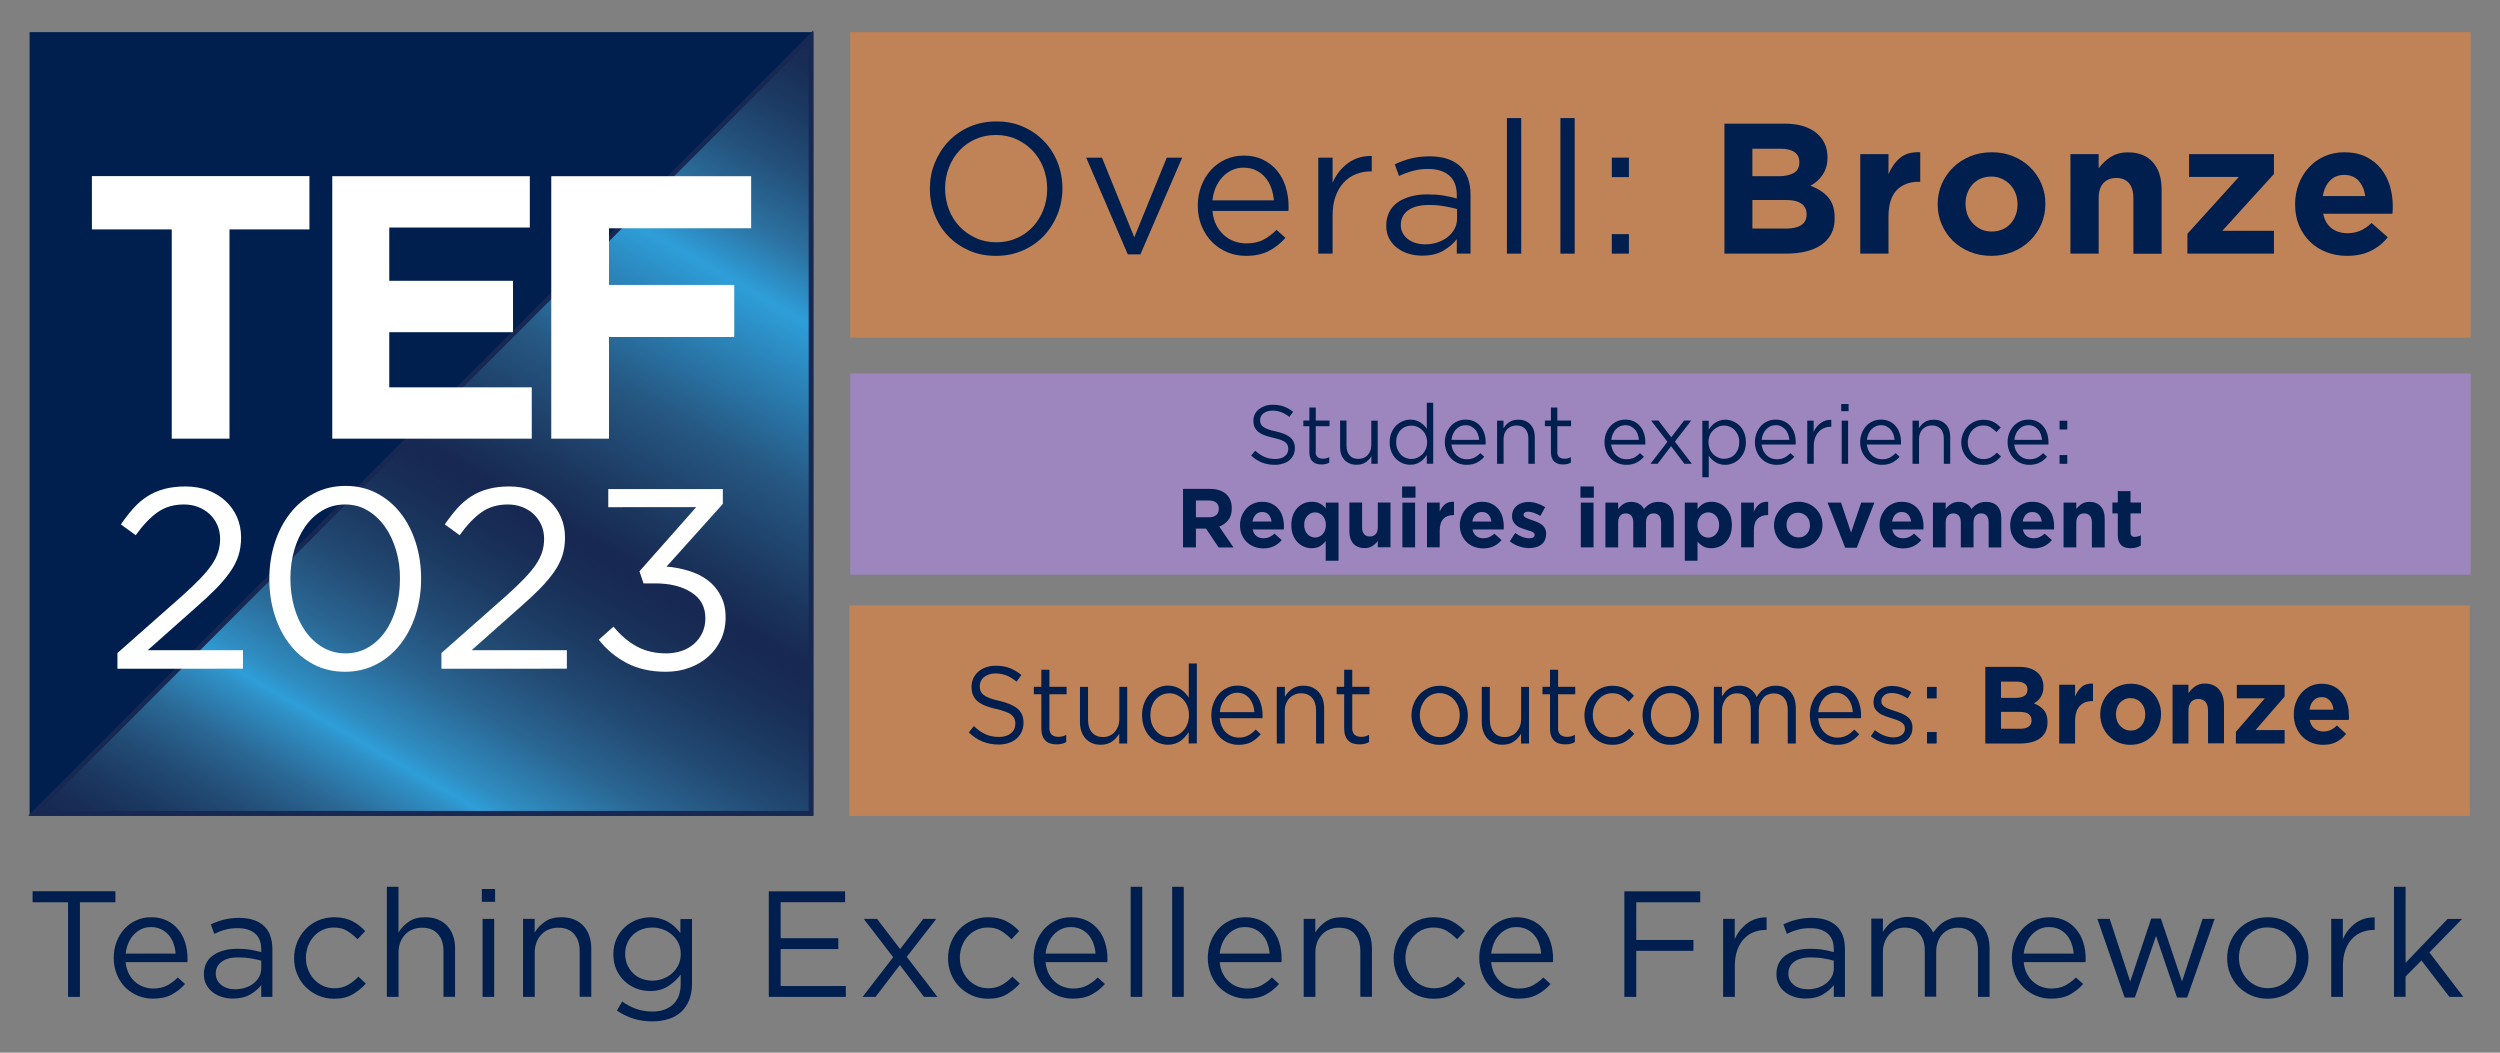 <?xml version="1.0" encoding="utf-8"?>
<!-- Generator: Adobe Illustrator 27.0.0, SVG Export Plug-In . SVG Version: 6.00 Build 0)  -->
<svg version="1.1" id="Layer_1" xmlns="http://www.w3.org/2000/svg" xmlns:xlink="http://www.w3.org/1999/xlink" x="0px" y="0px"
	 viewBox="0 0 269.29 113.39" style="enable-background:new 0 0 269.29 113.39;" xml:space="preserve">
<rect x="0" y="0" width="269.29" height="113.39" fill="#808080" stroke="none"/>
<style type="text/css">
	.st0{fill:#C08357;}
	.st1{fill:#001F4E;}
	.st2{fill:#9D85BE;}
	.st3{fill:url(#SVGID_1_);stroke:#172852;stroke-width:0.504;stroke-miterlimit:10;}
	.st4{fill:#FFFFFF;}
</style>
<g>
	<rect x="91.58" y="3.46" class="st0" width="174.55" height="32.91"/>
	<g>
		<path class="st1" d="M113.92,23.07c-0.35,0.87-0.83,1.64-1.46,2.31c-0.63,0.67-1.38,1.2-2.26,1.59s-1.85,0.59-2.92,0.59
			c-1.07,0-2.04-0.19-2.91-0.58c-0.87-0.39-1.62-0.91-2.25-1.57c-0.63-0.66-1.11-1.43-1.45-2.3c-0.34-0.87-0.51-1.8-0.51-2.77
			c0-0.97,0.17-1.9,0.52-2.77c0.35-0.87,0.83-1.64,1.46-2.31c0.63-0.67,1.38-1.2,2.26-1.59c0.88-0.39,1.85-0.59,2.92-0.59
			c1.07,0,2.04,0.19,2.91,0.58c0.87,0.39,1.62,0.91,2.25,1.57c0.63,0.66,1.11,1.43,1.45,2.3c0.34,0.87,0.51,1.8,0.51,2.77
			C114.44,21.28,114.26,22.2,113.92,23.07z M112.39,18.08c-0.27-0.71-0.66-1.32-1.15-1.84c-0.49-0.52-1.08-0.93-1.75-1.24
			c-0.67-0.31-1.41-0.46-2.21-0.46s-1.54,0.15-2.21,0.45c-0.67,0.3-1.25,0.71-1.73,1.23c-0.48,0.52-0.86,1.13-1.13,1.83
			s-0.41,1.45-0.41,2.25s0.14,1.55,0.41,2.26c0.27,0.71,0.66,1.32,1.15,1.84c0.49,0.52,1.08,0.93,1.75,1.24
			c0.67,0.31,1.41,0.46,2.21,0.46s1.54-0.15,2.21-0.45c0.67-0.3,1.25-0.71,1.73-1.23c0.48-0.52,0.86-1.13,1.13-1.83
			s0.41-1.45,0.41-2.25S112.66,18.79,112.39,18.08z"/>
		<path class="st1" d="M125.68,16.98h1.66l-4.5,10.42h-1.36L117,16.98h1.7l3.48,8.58L125.68,16.98z"/>
		<path class="st1" d="M131,24.21c0.21,0.43,0.49,0.8,0.82,1.1c0.33,0.3,0.71,0.53,1.12,0.68c0.41,0.15,0.85,0.23,1.3,0.23
			c0.72,0,1.34-0.13,1.85-0.4c0.51-0.27,0.98-0.62,1.41-1.06l0.96,0.86c-0.52,0.59-1.11,1.06-1.78,1.41s-1.49,0.53-2.48,0.53
			c-0.71,0-1.37-0.13-2-0.39c-0.63-0.26-1.17-0.63-1.64-1.1c-0.47-0.47-0.84-1.04-1.12-1.71c-0.28-0.67-0.42-1.4-0.42-2.2
			c0-0.75,0.12-1.45,0.37-2.11s0.59-1.23,1.03-1.72c0.44-0.49,0.96-0.87,1.57-1.15c0.61-0.28,1.27-0.42,1.99-0.42
			c0.76,0,1.44,0.14,2.04,0.43c0.6,0.29,1.11,0.68,1.52,1.17c0.41,0.49,0.73,1.07,0.94,1.74c0.21,0.67,0.32,1.38,0.32,2.14
			c0,0.07,0,0.14,0,0.22s-0.01,0.17-0.02,0.26h-8.18C130.65,23.28,130.78,23.78,131,24.21z M137.22,21.58
			c-0.04-0.47-0.14-0.91-0.29-1.34c-0.15-0.43-0.37-0.8-0.64-1.12c-0.27-0.32-0.6-0.58-0.99-0.77c-0.39-0.19-0.84-0.29-1.36-0.29
			c-0.45,0-0.87,0.09-1.25,0.27c-0.38,0.18-0.72,0.43-1.01,0.74c-0.29,0.31-0.53,0.68-0.72,1.11c-0.19,0.43-0.3,0.89-0.36,1.4
			H137.22z"/>
		<path class="st1" d="M143.54,27.32H142V16.98h1.54v2.7c0.19-0.43,0.42-0.82,0.7-1.18c0.28-0.36,0.6-0.67,0.96-0.93
			c0.36-0.26,0.75-0.46,1.18-0.59c0.43-0.13,0.89-0.19,1.38-0.18v1.66h-0.12c-0.56,0-1.09,0.1-1.59,0.3c-0.5,0.2-0.94,0.5-1.31,0.9
			c-0.37,0.4-0.67,0.9-0.88,1.49s-0.32,1.28-0.32,2.05V27.32z"/>
		<path class="st1" d="M152.17,18.41c-0.5,0.14-0.99,0.32-1.47,0.55l-0.46-1.26c0.57-0.27,1.15-0.48,1.74-0.63s1.26-0.23,2.02-0.23
			c1.41,0,2.5,0.35,3.26,1.05c0.76,0.7,1.14,1.74,1.14,3.11v6.32h-1.48v-1.56c-0.36,0.47-0.84,0.88-1.45,1.24
			c-0.61,0.36-1.37,0.54-2.29,0.54c-0.48,0-0.95-0.07-1.41-0.2s-0.87-0.34-1.24-0.61c-0.37-0.27-0.66-0.61-0.88-1.01
			c-0.22-0.4-0.33-0.87-0.33-1.42c0-0.55,0.11-1.03,0.32-1.45c0.21-0.42,0.52-0.77,0.91-1.05c0.39-0.28,0.86-0.49,1.4-0.64
			c0.54-0.15,1.14-0.22,1.79-0.22c0.67,0,1.25,0.04,1.74,0.12c0.49,0.08,0.97,0.19,1.44,0.32v-0.36c0-0.93-0.27-1.64-0.81-2.11
			c-0.54-0.47-1.3-0.71-2.27-0.71C153.22,18.2,152.67,18.27,152.17,18.41z M151.67,22.66c-0.52,0.39-0.78,0.91-0.78,1.58
			c0,0.33,0.07,0.63,0.21,0.88c0.14,0.25,0.33,0.47,0.57,0.65c0.24,0.18,0.51,0.32,0.83,0.41c0.31,0.09,0.64,0.14,0.99,0.14
			c0.48,0,0.93-0.07,1.35-0.21c0.42-0.14,0.78-0.33,1.1-0.58c0.31-0.25,0.56-0.54,0.74-0.88c0.18-0.34,0.27-0.72,0.27-1.13v-1
			c-0.39-0.11-0.83-0.21-1.33-0.3c-0.5-0.09-1.07-0.14-1.71-0.14C152.94,22.08,152.19,22.28,151.67,22.66z"/>
		<path class="st1" d="M162.32,27.32v-14.6h1.54v14.6H162.32z"/>
		<path class="st1" d="M168.08,27.32v-14.6h1.54v14.6H168.08z"/>
		<path class="st1" d="M173.62,19.08v-2.1h1.84v2.1H173.62z M173.62,27.32v-2.1h1.84v2.1H173.62z"/>
		<path class="st1" d="M197.27,25.16c-0.25,0.48-0.6,0.88-1.06,1.2c-0.46,0.32-1.01,0.56-1.66,0.72c-0.65,0.16-1.36,0.24-2.15,0.24
			h-6.65v-14h6.49c1.44,0,2.57,0.33,3.38,0.98s1.23,1.53,1.23,2.64v0.04c0,0.4-0.05,0.75-0.15,1.06s-0.23,0.58-0.4,0.83
			c-0.17,0.25-0.36,0.46-0.58,0.65s-0.45,0.35-0.71,0.48c0.81,0.31,1.45,0.72,1.91,1.25c0.46,0.53,0.7,1.26,0.7,2.19v0.04
			C197.64,24.12,197.51,24.68,197.27,25.16z M193.82,17.46c0-0.47-0.17-0.82-0.52-1.07c-0.35-0.25-0.85-0.37-1.5-0.37h-3.04v2.96
			h2.84c0.68,0,1.22-0.12,1.62-0.35c0.4-0.23,0.6-0.61,0.6-1.13V17.46z M194.6,23.06c0-0.47-0.18-0.84-0.54-1.11
			c-0.36-0.27-0.94-0.41-1.74-0.41h-3.56v3.08h3.66c0.68,0,1.21-0.12,1.6-0.37s0.58-0.63,0.58-1.15V23.06z"/>
		<path class="st1" d="M206.68,19.58c-1.01,0-1.81,0.31-2.39,0.92s-0.87,1.57-0.87,2.86v3.96h-3.04V16.6h3.04v2.16
			c0.31-0.73,0.73-1.32,1.26-1.76c0.53-0.44,1.25-0.64,2.16-0.6v3.18H206.68z"/>
		<path class="st1" d="M219.88,24.15c-0.29,0.67-0.7,1.26-1.22,1.77c-0.52,0.51-1.13,0.91-1.84,1.2c-0.71,0.29-1.48,0.44-2.32,0.44
			c-0.83,0-1.59-0.14-2.3-0.43c-0.71-0.29-1.32-0.68-1.83-1.18c-0.51-0.5-0.92-1.09-1.21-1.76c-0.29-0.67-0.44-1.4-0.44-2.17v-0.04
			c0-0.77,0.15-1.5,0.44-2.17c0.29-0.67,0.7-1.26,1.22-1.77c0.52-0.51,1.13-0.91,1.84-1.2c0.71-0.29,1.48-0.44,2.32-0.44
			c0.83,0,1.59,0.14,2.3,0.43c0.71,0.29,1.32,0.68,1.83,1.18s0.92,1.09,1.21,1.76s0.44,1.4,0.44,2.17v0.04
			C220.32,22.76,220.17,23.48,219.88,24.15z M217.32,21.98c0-0.4-0.07-0.78-0.2-1.13c-0.13-0.35-0.33-0.67-0.58-0.94
			c-0.25-0.27-0.55-0.49-0.9-0.65s-0.73-0.24-1.14-0.24c-0.44,0-0.83,0.08-1.17,0.23s-0.63,0.36-0.87,0.63s-0.42,0.58-0.55,0.93
			c-0.13,0.35-0.19,0.73-0.19,1.13v0.04c0,0.4,0.07,0.78,0.2,1.13c0.13,0.35,0.33,0.67,0.58,0.94c0.25,0.27,0.55,0.49,0.89,0.65
			c0.34,0.16,0.72,0.24,1.15,0.24c0.44,0,0.83-0.08,1.17-0.23s0.63-0.36,0.87-0.63c0.24-0.27,0.42-0.58,0.55-0.93
			c0.13-0.35,0.19-0.73,0.19-1.13V21.98z"/>
		<path class="st1" d="M229.8,27.32v-5.97c0-0.72-0.16-1.26-0.48-1.63c-0.32-0.37-0.77-0.55-1.36-0.55s-1.05,0.18-1.39,0.55
			c-0.34,0.37-0.51,0.91-0.51,1.63v5.97h-3.04V16.6h3.04v1.53c0.17-0.23,0.36-0.45,0.57-0.65s0.44-0.39,0.69-0.55
			c0.25-0.16,0.53-0.29,0.84-0.38s0.65-0.14,1.04-0.14c1.16,0,2.06,0.35,2.69,1.06c0.63,0.71,0.95,1.68,0.95,2.92v6.94H229.8z"/>
		<path class="st1" d="M235.62,27.32v-2.14l5.54-6.12h-5.36V16.6h9.14v2.14l-5.56,6.12h5.56v2.46H235.62z"/>
		<path class="st1" d="M257.73,22.64c-0.01,0.11-0.02,0.23-0.03,0.38h-7.46c0.15,0.69,0.45,1.22,0.91,1.57
			c0.46,0.35,1.03,0.53,1.71,0.53c0.51,0,0.96-0.09,1.36-0.26s0.81-0.45,1.24-0.84l1.74,1.54c-0.51,0.63-1.12,1.12-1.84,1.47
			c-0.72,0.35-1.57,0.53-2.54,0.53c-0.8,0-1.54-0.13-2.23-0.4c-0.69-0.27-1.28-0.65-1.78-1.14s-0.89-1.08-1.17-1.75
			s-0.42-1.42-0.42-2.25v-0.04c0-0.76,0.13-1.48,0.39-2.16c0.26-0.68,0.62-1.27,1.09-1.78s1.02-0.91,1.67-1.2
			c0.65-0.29,1.36-0.44,2.15-0.44c0.89,0,1.67,0.16,2.32,0.48s1.2,0.75,1.63,1.29c0.43,0.54,0.75,1.16,0.96,1.86
			c0.21,0.7,0.31,1.43,0.31,2.19v0.04C257.74,22.41,257.73,22.54,257.73,22.64z M254.06,19.47c-0.39-0.42-0.9-0.63-1.54-0.63
			s-1.16,0.21-1.55,0.62c-0.39,0.41-0.65,0.97-0.77,1.66h4.58C254.68,20.44,254.44,19.89,254.06,19.47z"/>
	</g>
	<g>
		<path class="st1" d="M8.61,107.38H7.33V97.19H3.51v-1.19h8.92v1.19H8.61V107.38z"/>
		<path class="st1" d="M13.86,104.85c0.17,0.35,0.4,0.65,0.67,0.89c0.27,0.24,0.57,0.43,0.91,0.55c0.34,0.12,0.69,0.19,1.06,0.19
			c0.58,0,1.09-0.11,1.5-0.33s0.8-0.5,1.15-0.86l0.78,0.7c-0.42,0.48-0.91,0.86-1.45,1.15c-0.54,0.29-1.21,0.43-2.02,0.43
			c-0.57,0-1.12-0.11-1.62-0.32c-0.51-0.21-0.95-0.51-1.34-0.89s-0.69-0.85-0.91-1.39s-0.34-1.14-0.34-1.79
			c0-0.61,0.1-1.18,0.3-1.71c0.2-0.54,0.48-1,0.84-1.4s0.78-0.71,1.28-0.93c0.49-0.23,1.03-0.34,1.62-0.34
			c0.62,0,1.17,0.12,1.66,0.35c0.49,0.23,0.9,0.55,1.23,0.95c0.34,0.4,0.59,0.87,0.76,1.41c0.17,0.54,0.26,1.12,0.26,1.74
			c0,0.05,0,0.11,0,0.18c0,0.07-0.01,0.14-0.02,0.21h-6.65C13.58,104.1,13.69,104.5,13.86,104.85z M18.92,102.72
			c-0.03-0.38-0.11-0.74-0.23-1.09s-0.3-0.65-0.52-0.91c-0.22-0.26-0.49-0.47-0.81-0.62c-0.32-0.16-0.69-0.24-1.11-0.24
			c-0.37,0-0.71,0.07-1.02,0.22c-0.31,0.15-0.59,0.35-0.82,0.6c-0.24,0.25-0.43,0.55-0.58,0.9c-0.15,0.35-0.25,0.73-0.29,1.14H18.92
			z"/>
		<path class="st1" d="M24.27,100.14c-0.41,0.11-0.8,0.26-1.19,0.45l-0.37-1.02c0.46-0.22,0.94-0.39,1.41-0.51
			c0.48-0.12,1.02-0.19,1.64-0.19c1.15,0,2.03,0.29,2.65,0.85s0.93,1.41,0.93,2.53v5.13h-1.2v-1.27c-0.29,0.38-0.68,0.71-1.18,1.01
			c-0.49,0.29-1.11,0.44-1.86,0.44c-0.39,0-0.77-0.05-1.15-0.16c-0.37-0.11-0.71-0.27-1.01-0.5s-0.54-0.5-0.71-0.82
			c-0.18-0.33-0.27-0.71-0.27-1.15s0.09-0.84,0.26-1.18c0.17-0.34,0.42-0.63,0.74-0.85c0.32-0.23,0.7-0.4,1.14-0.52
			c0.44-0.12,0.92-0.18,1.46-0.18c0.54,0,1.01,0.03,1.41,0.1c0.4,0.07,0.79,0.15,1.17,0.26v-0.29c0-0.76-0.22-1.33-0.66-1.71
			c-0.44-0.38-1.05-0.58-1.84-0.58C25.13,99.97,24.68,100.03,24.27,100.14z M23.87,103.6c-0.42,0.31-0.63,0.74-0.63,1.28
			c0,0.27,0.06,0.51,0.17,0.71c0.11,0.21,0.27,0.38,0.46,0.53c0.19,0.15,0.42,0.26,0.67,0.33c0.25,0.08,0.52,0.11,0.8,0.11
			c0.39,0,0.75-0.06,1.09-0.17c0.34-0.11,0.64-0.27,0.89-0.47c0.25-0.2,0.45-0.44,0.6-0.71s0.22-0.58,0.22-0.92v-0.81
			c-0.31-0.09-0.67-0.17-1.08-0.24c-0.41-0.08-0.87-0.11-1.38-0.11C24.9,103.12,24.29,103.28,23.87,103.6z"/>
		<path class="st1" d="M37.97,107.12c-0.54,0.31-1.2,0.46-1.99,0.46c-0.62,0-1.19-0.12-1.71-0.35c-0.53-0.23-0.98-0.55-1.37-0.94
			s-0.69-0.86-0.9-1.39c-0.22-0.53-0.32-1.09-0.32-1.69s0.11-1.16,0.32-1.7c0.22-0.54,0.52-1,0.9-1.41c0.38-0.4,0.84-0.72,1.37-0.95
			c0.53-0.23,1.1-0.35,1.71-0.35c0.4,0,0.76,0.04,1.09,0.11c0.33,0.08,0.62,0.18,0.89,0.32s0.52,0.29,0.75,0.48
			c0.23,0.18,0.44,0.38,0.63,0.58l-0.83,0.88c-0.34-0.35-0.7-0.64-1.1-0.89s-0.88-0.37-1.45-0.37c-0.42,0-0.82,0.08-1.19,0.25
			c-0.37,0.17-0.69,0.4-0.96,0.7c-0.27,0.3-0.48,0.64-0.63,1.04s-0.23,0.82-0.23,1.27s0.08,0.88,0.24,1.28
			c0.16,0.4,0.37,0.75,0.65,1.05s0.6,0.53,0.97,0.7c0.37,0.17,0.78,0.25,1.23,0.25c0.54,0,1.02-0.12,1.44-0.36s0.79-0.54,1.13-0.89
			l0.8,0.75C38.99,106.41,38.51,106.81,37.97,107.12z"/>
		<path class="st1" d="M42.92,107.38h-1.25V95.52h1.25v4.92c0.28-0.45,0.65-0.84,1.11-1.16s1.04-0.48,1.77-0.48
			c0.51,0,0.96,0.08,1.36,0.24c0.4,0.16,0.73,0.39,1.01,0.69s0.49,0.65,0.63,1.06c0.15,0.41,0.22,0.87,0.22,1.36v5.22h-1.25v-4.91
			c0-0.78-0.2-1.4-0.6-1.85c-0.4-0.46-0.97-0.68-1.72-0.68c-0.36,0-0.69,0.06-1,0.19c-0.31,0.12-0.58,0.3-0.8,0.54
			c-0.23,0.23-0.4,0.51-0.53,0.84c-0.12,0.33-0.19,0.68-0.19,1.07V107.38z"/>
		<path class="st1" d="M51.9,97.14v-1.38h1.43v1.38H51.9z M51.98,107.38v-8.4h1.25v8.4H51.98z"/>
		<path class="st1" d="M57.59,107.38h-1.25v-8.4h1.25v1.46c0.28-0.45,0.65-0.84,1.11-1.16s1.04-0.48,1.77-0.48
			c0.51,0,0.96,0.08,1.36,0.24c0.4,0.16,0.73,0.39,1.01,0.69s0.49,0.65,0.63,1.06c0.15,0.41,0.22,0.87,0.22,1.36v5.22h-1.25v-4.91
			c0-0.78-0.2-1.4-0.6-1.85c-0.4-0.46-0.97-0.68-1.72-0.68c-0.36,0-0.69,0.06-1,0.19c-0.31,0.12-0.58,0.3-0.8,0.54
			c-0.23,0.23-0.4,0.51-0.53,0.84c-0.12,0.33-0.19,0.68-0.19,1.07V107.38z"/>
		<path class="st1" d="M74.24,107.71c-0.2,0.51-0.49,0.93-0.86,1.28c-0.37,0.34-0.82,0.6-1.35,0.77c-0.53,0.17-1.11,0.26-1.76,0.26
			c-0.71,0-1.38-0.1-2.02-0.29c-0.64-0.2-1.24-0.49-1.8-0.88l0.57-0.97c0.49,0.35,1,0.61,1.53,0.8c0.53,0.18,1.1,0.28,1.71,0.28
			c0.93,0,1.67-0.25,2.23-0.76c0.55-0.5,0.83-1.25,0.83-2.23v-0.99c-0.37,0.49-0.82,0.91-1.35,1.25s-1.18,0.52-1.95,0.52
			c-0.51,0-1-0.09-1.47-0.27c-0.47-0.18-0.89-0.44-1.26-0.78c-0.37-0.34-0.66-0.76-0.89-1.24c-0.22-0.49-0.33-1.04-0.33-1.66
			c0-0.62,0.11-1.17,0.33-1.67c0.22-0.49,0.52-0.91,0.89-1.25c0.37-0.34,0.79-0.6,1.27-0.79c0.48-0.18,0.96-0.28,1.46-0.28
			c0.39,0,0.75,0.05,1.08,0.14c0.33,0.09,0.63,0.21,0.89,0.37c0.27,0.15,0.51,0.33,0.72,0.54c0.22,0.21,0.41,0.42,0.58,0.65v-1.51
			h1.25v6.94C74.54,106.6,74.44,107.2,74.24,107.71z M73.08,101.59c-0.17-0.35-0.4-0.65-0.69-0.9s-0.62-0.44-0.98-0.58
			c-0.37-0.13-0.75-0.2-1.15-0.2c-0.4,0-0.78,0.07-1.13,0.2c-0.35,0.13-0.66,0.32-0.93,0.57c-0.27,0.25-0.47,0.55-0.63,0.9
			c-0.15,0.35-0.23,0.75-0.23,1.18c0,0.43,0.08,0.83,0.24,1.18c0.16,0.35,0.37,0.66,0.63,0.91c0.26,0.25,0.57,0.45,0.93,0.58
			c0.35,0.13,0.72,0.2,1.11,0.2c0.4,0,0.79-0.07,1.15-0.2c0.37-0.14,0.7-0.33,0.98-0.58s0.52-0.55,0.69-0.9
			c0.17-0.35,0.26-0.74,0.26-1.18S73.25,101.94,73.08,101.59z"/>
		<path class="st1" d="M91.03,97.18h-6.94v3.88h6.21v1.17h-6.21v3.98h7.02v1.17h-8.3V96.01h8.22V97.18z"/>
		<path class="st1" d="M100.98,107.38h-1.45l-2.6-3.43l-2.62,3.43h-1.4l3.3-4.27l-3.17-4.13h1.43l2.49,3.25l2.49-3.25h1.4
			l-3.18,4.09L100.98,107.38z"/>
		<path class="st1" d="M108.41,107.12c-0.54,0.31-1.2,0.46-1.99,0.46c-0.62,0-1.19-0.12-1.71-0.35c-0.53-0.23-0.98-0.55-1.37-0.94
			s-0.69-0.86-0.9-1.39c-0.22-0.53-0.32-1.09-0.32-1.69s0.11-1.16,0.32-1.7c0.22-0.54,0.52-1,0.9-1.41c0.38-0.4,0.84-0.72,1.37-0.95
			c0.53-0.23,1.1-0.35,1.71-0.35c0.4,0,0.76,0.04,1.09,0.11c0.33,0.08,0.62,0.18,0.89,0.32s0.52,0.29,0.75,0.48
			c0.23,0.18,0.44,0.38,0.63,0.58l-0.83,0.88c-0.34-0.35-0.7-0.64-1.1-0.89s-0.88-0.37-1.45-0.37c-0.42,0-0.82,0.08-1.19,0.25
			c-0.37,0.17-0.69,0.4-0.96,0.7c-0.27,0.3-0.48,0.64-0.63,1.04s-0.23,0.82-0.23,1.27s0.08,0.88,0.24,1.28
			c0.16,0.4,0.37,0.75,0.65,1.05s0.6,0.53,0.97,0.7c0.37,0.17,0.78,0.25,1.23,0.25c0.54,0,1.02-0.12,1.44-0.36s0.79-0.54,1.13-0.89
			l0.8,0.75C109.43,106.41,108.95,106.81,108.41,107.12z"/>
		<path class="st1" d="M112.95,104.85c0.17,0.35,0.4,0.65,0.67,0.89c0.27,0.24,0.57,0.43,0.91,0.55c0.34,0.12,0.69,0.19,1.06,0.19
			c0.58,0,1.09-0.11,1.5-0.33s0.8-0.5,1.15-0.86l0.78,0.7c-0.42,0.48-0.91,0.86-1.45,1.15c-0.54,0.29-1.21,0.43-2.02,0.43
			c-0.57,0-1.12-0.11-1.62-0.32c-0.51-0.21-0.95-0.51-1.34-0.89s-0.69-0.85-0.91-1.39s-0.34-1.14-0.34-1.79
			c0-0.61,0.1-1.18,0.3-1.71c0.2-0.54,0.48-1,0.84-1.4s0.78-0.71,1.28-0.93c0.49-0.23,1.03-0.34,1.62-0.34
			c0.62,0,1.17,0.12,1.66,0.35c0.49,0.23,0.9,0.55,1.23,0.95c0.34,0.4,0.59,0.87,0.76,1.41c0.17,0.54,0.26,1.12,0.26,1.74
			c0,0.05,0,0.11,0,0.18c0,0.07-0.01,0.14-0.02,0.21h-6.65C112.67,104.1,112.78,104.5,112.95,104.85z M118.01,102.72
			c-0.03-0.38-0.11-0.74-0.23-1.09s-0.3-0.65-0.52-0.91c-0.22-0.26-0.49-0.47-0.81-0.62c-0.32-0.16-0.69-0.24-1.11-0.24
			c-0.37,0-0.71,0.07-1.02,0.22c-0.31,0.15-0.59,0.35-0.82,0.6c-0.24,0.25-0.43,0.55-0.58,0.9c-0.15,0.35-0.25,0.73-0.29,1.14
			H118.01z"/>
		<path class="st1" d="M121.79,107.38V95.52h1.25v11.86H121.79z"/>
		<path class="st1" d="M126.26,107.38V95.52h1.25v11.86H126.26z"/>
		<path class="st1" d="M131.71,104.85c0.17,0.35,0.4,0.65,0.67,0.89c0.27,0.24,0.57,0.43,0.91,0.55c0.34,0.12,0.69,0.19,1.06,0.19
			c0.58,0,1.09-0.11,1.5-0.33s0.8-0.5,1.15-0.86l0.78,0.7c-0.42,0.48-0.91,0.86-1.45,1.15c-0.54,0.29-1.21,0.43-2.02,0.43
			c-0.57,0-1.12-0.11-1.62-0.32c-0.51-0.21-0.95-0.51-1.34-0.89s-0.69-0.85-0.91-1.39s-0.34-1.14-0.34-1.79
			c0-0.61,0.1-1.18,0.3-1.71c0.2-0.54,0.48-1,0.84-1.4s0.78-0.71,1.28-0.93c0.49-0.23,1.03-0.34,1.62-0.34
			c0.62,0,1.17,0.12,1.66,0.35c0.49,0.23,0.9,0.55,1.23,0.95c0.34,0.4,0.59,0.87,0.76,1.41c0.17,0.54,0.26,1.12,0.26,1.74
			c0,0.05,0,0.11,0,0.18c0,0.07-0.01,0.14-0.02,0.21h-6.65C131.42,104.1,131.53,104.5,131.71,104.85z M136.76,102.72
			c-0.03-0.38-0.11-0.74-0.23-1.09s-0.3-0.65-0.52-0.91c-0.22-0.26-0.49-0.47-0.81-0.62c-0.32-0.16-0.69-0.24-1.11-0.24
			c-0.37,0-0.71,0.07-1.02,0.22c-0.31,0.15-0.59,0.35-0.82,0.6c-0.24,0.25-0.43,0.55-0.58,0.9c-0.15,0.35-0.25,0.73-0.29,1.14
			H136.76z"/>
		<path class="st1" d="M141.68,107.38h-1.25v-8.4h1.25v1.46c0.28-0.45,0.65-0.84,1.11-1.16s1.04-0.48,1.77-0.48
			c0.51,0,0.96,0.08,1.36,0.24c0.4,0.16,0.73,0.39,1.01,0.69s0.49,0.65,0.63,1.06c0.15,0.41,0.22,0.87,0.22,1.36v5.22h-1.25v-4.91
			c0-0.78-0.2-1.4-0.6-1.85c-0.4-0.46-0.97-0.68-1.72-0.68c-0.36,0-0.69,0.06-1,0.19c-0.31,0.12-0.58,0.3-0.8,0.54
			c-0.23,0.23-0.4,0.51-0.53,0.84c-0.12,0.33-0.19,0.68-0.19,1.07V107.38z"/>
		<path class="st1" d="M156.41,107.12c-0.54,0.31-1.2,0.46-1.99,0.46c-0.62,0-1.19-0.12-1.71-0.35c-0.53-0.23-0.98-0.55-1.37-0.94
			s-0.69-0.86-0.9-1.39c-0.22-0.53-0.32-1.09-0.32-1.69s0.11-1.16,0.32-1.7c0.22-0.54,0.52-1,0.9-1.41c0.38-0.4,0.84-0.72,1.37-0.95
			c0.53-0.23,1.1-0.35,1.71-0.35c0.4,0,0.76,0.04,1.09,0.11c0.33,0.08,0.62,0.18,0.89,0.32s0.52,0.29,0.75,0.48
			c0.23,0.18,0.44,0.38,0.63,0.58l-0.83,0.88c-0.34-0.35-0.7-0.64-1.1-0.89s-0.88-0.37-1.45-0.37c-0.42,0-0.82,0.08-1.19,0.25
			c-0.37,0.17-0.69,0.4-0.96,0.7c-0.27,0.3-0.48,0.64-0.63,1.04s-0.23,0.82-0.23,1.27s0.08,0.88,0.24,1.28
			c0.16,0.4,0.37,0.75,0.65,1.05s0.6,0.53,0.97,0.7c0.37,0.17,0.78,0.25,1.23,0.25c0.54,0,1.02-0.12,1.44-0.36s0.79-0.54,1.13-0.89
			l0.8,0.75C157.43,106.41,156.95,106.81,156.41,107.12z"/>
		<path class="st1" d="M160.95,104.85c0.17,0.35,0.4,0.65,0.67,0.89c0.27,0.24,0.57,0.43,0.91,0.55c0.34,0.12,0.69,0.19,1.06,0.19
			c0.58,0,1.09-0.11,1.5-0.33s0.8-0.5,1.15-0.86l0.78,0.7c-0.42,0.48-0.91,0.86-1.45,1.15c-0.54,0.29-1.21,0.43-2.02,0.43
			c-0.57,0-1.12-0.11-1.62-0.32c-0.51-0.21-0.95-0.51-1.34-0.89s-0.69-0.85-0.91-1.39s-0.34-1.14-0.34-1.79
			c0-0.61,0.1-1.18,0.3-1.71c0.2-0.54,0.48-1,0.84-1.4s0.78-0.71,1.28-0.93c0.49-0.23,1.03-0.34,1.62-0.34
			c0.62,0,1.17,0.12,1.66,0.35c0.49,0.23,0.9,0.55,1.23,0.95c0.34,0.4,0.59,0.87,0.76,1.41c0.17,0.54,0.26,1.12,0.26,1.74
			c0,0.05,0,0.11,0,0.18c0,0.07-0.01,0.14-0.02,0.21h-6.65C160.67,104.1,160.78,104.5,160.95,104.85z M166.01,102.72
			c-0.03-0.38-0.11-0.74-0.23-1.09s-0.3-0.65-0.52-0.91c-0.22-0.26-0.49-0.47-0.81-0.62c-0.32-0.16-0.69-0.24-1.11-0.24
			c-0.37,0-0.71,0.07-1.02,0.22c-0.31,0.15-0.59,0.35-0.82,0.6c-0.24,0.25-0.43,0.55-0.58,0.9c-0.15,0.35-0.25,0.73-0.29,1.14
			H166.01z"/>
		<path class="st1" d="M183.14,97.19h-6.89v4.06h6.16v1.17h-6.16v4.96h-1.28V96.01h8.17V97.19z"/>
		<path class="st1" d="M186.86,107.38h-1.25v-8.4h1.25v2.19c0.15-0.35,0.34-0.67,0.57-0.96c0.23-0.29,0.49-0.54,0.78-0.76
			c0.29-0.21,0.61-0.37,0.96-0.48s0.72-0.16,1.12-0.15v1.35h-0.1c-0.46,0-0.89,0.08-1.29,0.24c-0.41,0.16-0.76,0.41-1.06,0.73
			c-0.3,0.32-0.54,0.73-0.71,1.21c-0.17,0.48-0.26,1.04-0.26,1.67V107.38z"/>
		<path class="st1" d="M193.66,100.14c-0.41,0.11-0.8,0.26-1.19,0.45l-0.37-1.02c0.46-0.22,0.94-0.39,1.41-0.51
			c0.48-0.12,1.02-0.19,1.64-0.19c1.15,0,2.03,0.29,2.65,0.85s0.93,1.41,0.93,2.53v5.13h-1.2v-1.27c-0.29,0.38-0.68,0.71-1.18,1.01
			c-0.49,0.29-1.11,0.44-1.86,0.44c-0.39,0-0.77-0.05-1.15-0.16c-0.37-0.11-0.71-0.27-1.01-0.5s-0.54-0.5-0.71-0.82
			c-0.18-0.33-0.27-0.71-0.27-1.15s0.09-0.84,0.26-1.18c0.17-0.34,0.42-0.63,0.74-0.85c0.32-0.23,0.7-0.4,1.14-0.52
			c0.44-0.12,0.92-0.18,1.46-0.18c0.54,0,1.01,0.03,1.41,0.1c0.4,0.07,0.79,0.15,1.17,0.26v-0.29c0-0.76-0.22-1.33-0.66-1.71
			c-0.44-0.38-1.05-0.58-1.84-0.58C194.52,99.97,194.06,100.03,193.66,100.14z M193.26,103.6c-0.42,0.31-0.63,0.74-0.63,1.28
			c0,0.27,0.06,0.51,0.17,0.71c0.11,0.21,0.27,0.38,0.46,0.53c0.19,0.15,0.42,0.26,0.67,0.33c0.25,0.08,0.52,0.11,0.8,0.11
			c0.39,0,0.75-0.06,1.09-0.17c0.34-0.11,0.64-0.27,0.89-0.47c0.25-0.2,0.45-0.44,0.6-0.71s0.22-0.58,0.22-0.92v-0.81
			c-0.31-0.09-0.67-0.17-1.08-0.24c-0.41-0.08-0.87-0.11-1.38-0.11C194.28,103.12,193.68,103.28,193.26,103.6z"/>
		<path class="st1" d="M208.75,99.83c0.19-0.21,0.4-0.38,0.64-0.54c0.24-0.15,0.51-0.27,0.8-0.36c0.3-0.09,0.63-0.13,1-0.13
			c0.97,0,1.74,0.3,2.29,0.9c0.55,0.6,0.83,1.43,0.83,2.48v5.2h-1.25v-4.91c0-0.81-0.19-1.44-0.58-1.88
			c-0.38-0.44-0.92-0.66-1.6-0.66c-0.31,0-0.61,0.06-0.89,0.17c-0.28,0.11-0.53,0.28-0.74,0.5c-0.21,0.22-0.38,0.5-0.5,0.82
			c-0.12,0.32-0.19,0.69-0.19,1.1v4.84h-1.23v-4.94c0-0.79-0.19-1.41-0.58-1.84c-0.38-0.44-0.91-0.66-1.58-0.66
			c-0.34,0-0.64,0.06-0.93,0.19c-0.28,0.13-0.53,0.31-0.74,0.55s-0.38,0.52-0.5,0.84s-0.18,0.67-0.18,1.06v4.79h-1.25v-8.4h1.25
			v1.41c0.14-0.21,0.29-0.41,0.46-0.6c0.17-0.2,0.36-0.37,0.58-0.51c0.22-0.15,0.46-0.26,0.73-0.35s0.58-0.13,0.94-0.13
			c0.68,0,1.25,0.16,1.69,0.48c0.44,0.32,0.78,0.72,1.01,1.19C208.39,100.25,208.56,100.03,208.75,99.83z"/>
		<path class="st1" d="M218.32,104.85c0.17,0.35,0.4,0.65,0.67,0.89c0.27,0.24,0.57,0.43,0.91,0.55c0.34,0.12,0.69,0.19,1.06,0.19
			c0.58,0,1.09-0.11,1.5-0.33s0.8-0.5,1.15-0.86l0.78,0.7c-0.42,0.48-0.91,0.86-1.45,1.15c-0.54,0.29-1.21,0.43-2.02,0.43
			c-0.57,0-1.12-0.11-1.62-0.32c-0.51-0.21-0.95-0.51-1.34-0.89s-0.69-0.85-0.91-1.39s-0.34-1.14-0.34-1.79
			c0-0.61,0.1-1.18,0.3-1.71c0.2-0.54,0.48-1,0.84-1.4s0.78-0.71,1.28-0.93c0.49-0.23,1.03-0.34,1.62-0.34
			c0.62,0,1.17,0.12,1.66,0.35c0.49,0.23,0.9,0.55,1.23,0.95c0.34,0.4,0.59,0.87,0.76,1.41c0.17,0.54,0.26,1.12,0.26,1.74
			c0,0.05,0,0.11,0,0.18c0,0.07-0.01,0.14-0.02,0.21h-6.65C218.03,104.1,218.14,104.5,218.32,104.85z M223.37,102.72
			c-0.03-0.38-0.11-0.74-0.23-1.09s-0.3-0.65-0.52-0.91c-0.22-0.26-0.49-0.47-0.81-0.62c-0.32-0.16-0.69-0.24-1.11-0.24
			c-0.37,0-0.71,0.07-1.02,0.22c-0.31,0.15-0.59,0.35-0.82,0.6c-0.24,0.25-0.43,0.55-0.58,0.9c-0.15,0.35-0.25,0.73-0.29,1.14
			H223.37z"/>
		<path class="st1" d="M235.04,105.72l2.21-6.74h1.3l-2.96,8.47h-1.09l-2.26-6.63l-2.28,6.63h-1.1l-2.94-8.47h1.33l2.21,6.74
			l2.26-6.78h1.04L235.04,105.72z"/>
		<path class="st1" d="M248.32,104.87c-0.22,0.54-0.53,1-0.92,1.41c-0.39,0.4-0.86,0.72-1.4,0.95c-0.54,0.23-1.13,0.35-1.75,0.35
			s-1.21-0.12-1.74-0.35c-0.53-0.23-0.99-0.55-1.38-0.94c-0.39-0.4-0.69-0.86-0.91-1.39c-0.22-0.53-0.32-1.09-0.32-1.69
			s0.11-1.16,0.32-1.7c0.22-0.54,0.52-1,0.91-1.41c0.39-0.4,0.85-0.72,1.39-0.95c0.54-0.23,1.12-0.35,1.76-0.35
			c0.63,0,1.21,0.12,1.75,0.35c0.54,0.23,1,0.55,1.39,0.94s0.69,0.86,0.91,1.39c0.22,0.53,0.33,1.09,0.33,1.69
			S248.54,104.33,248.32,104.87z M247.14,101.92c-0.16-0.4-0.38-0.75-0.66-1.05c-0.28-0.3-0.61-0.53-0.99-0.71
			c-0.38-0.17-0.79-0.26-1.24-0.26c-0.46,0-0.87,0.08-1.25,0.25c-0.38,0.17-0.7,0.4-0.97,0.7c-0.27,0.3-0.47,0.64-0.63,1.04
			s-0.23,0.82-0.23,1.27s0.08,0.88,0.24,1.28c0.16,0.4,0.37,0.75,0.65,1.04c0.28,0.29,0.6,0.52,0.98,0.7
			c0.38,0.17,0.79,0.26,1.23,0.26c0.46,0,0.87-0.08,1.25-0.25c0.38-0.17,0.7-0.4,0.97-0.69s0.48-0.63,0.63-1.03s0.23-0.82,0.23-1.27
			S247.29,102.32,247.14,101.92z"/>
		<path class="st1" d="M252.36,107.38h-1.25v-8.4h1.25v2.19c0.15-0.35,0.34-0.67,0.57-0.96c0.23-0.29,0.49-0.54,0.78-0.76
			c0.29-0.21,0.61-0.37,0.96-0.48s0.72-0.16,1.12-0.15v1.35h-0.1c-0.46,0-0.89,0.08-1.29,0.24c-0.41,0.16-0.76,0.41-1.06,0.73
			c-0.3,0.32-0.54,0.73-0.71,1.21c-0.17,0.48-0.26,1.04-0.26,1.67V107.38z"/>
		<path class="st1" d="M265.34,107.38h-1.5l-3.01-3.92l-1.71,1.72v2.19h-1.25V95.52h1.25v8.19l4.53-4.73h1.56l-3.53,3.61
			L265.34,107.38z"/>
	</g>
	<g>
		<rect x="91.58" y="40.22" class="st2" width="174.55" height="21.68"/>
		<g>
			<path class="st1" d="M135.8,45.64c0.05,0.12,0.13,0.23,0.26,0.33s0.3,0.19,0.52,0.27c0.22,0.08,0.51,0.16,0.85,0.23
				c0.7,0.16,1.22,0.37,1.55,0.65s0.5,0.66,0.5,1.15c0,0.27-0.05,0.52-0.16,0.74c-0.11,0.22-0.25,0.41-0.44,0.57
				s-0.41,0.28-0.68,0.36c-0.26,0.08-0.55,0.13-0.86,0.13c-0.5,0-0.96-0.08-1.38-0.24c-0.42-0.16-0.82-0.41-1.19-0.76l0.44-0.52
				c0.33,0.3,0.66,0.52,1,0.67c0.34,0.15,0.72,0.22,1.16,0.22c0.43,0,0.77-0.1,1.02-0.3s0.38-0.46,0.38-0.78
				c0-0.15-0.02-0.28-0.07-0.4c-0.05-0.12-0.13-0.22-0.25-0.32s-0.29-0.18-0.5-0.26c-0.21-0.08-0.49-0.15-0.82-0.23
				c-0.36-0.08-0.67-0.17-0.94-0.27c-0.27-0.1-0.49-0.23-0.66-0.37c-0.17-0.14-0.3-0.31-0.39-0.5c-0.08-0.19-0.13-0.42-0.13-0.69
				c0-0.25,0.05-0.48,0.15-0.69c0.1-0.21,0.25-0.39,0.43-0.54c0.19-0.15,0.41-0.27,0.66-0.36c0.25-0.09,0.53-0.13,0.83-0.13
				c0.46,0,0.87,0.06,1.21,0.19c0.35,0.13,0.68,0.32,1,0.57l-0.41,0.55c-0.29-0.24-0.59-0.41-0.89-0.52s-0.61-0.16-0.93-0.16
				c-0.2,0-0.39,0.03-0.55,0.08s-0.31,0.13-0.42,0.22c-0.12,0.09-0.21,0.2-0.27,0.32c-0.06,0.13-0.09,0.26-0.09,0.41
				C135.73,45.38,135.75,45.52,135.8,45.64z"/>
			<path class="st1" d="M141.71,48.64c0,0.29,0.07,0.49,0.22,0.6c0.14,0.11,0.33,0.17,0.57,0.17c0.12,0,0.23-0.01,0.34-0.04
				c0.11-0.02,0.22-0.07,0.34-0.13v0.59c-0.12,0.07-0.25,0.12-0.38,0.15c-0.13,0.03-0.29,0.05-0.45,0.05
				c-0.19,0-0.36-0.02-0.52-0.07c-0.16-0.05-0.3-0.12-0.42-0.23c-0.12-0.1-0.21-0.24-0.27-0.41c-0.07-0.17-0.1-0.37-0.1-0.6v-2.81
				h-0.65v-0.61h0.65v-1.4h0.69v1.4h1.48v0.61h-1.48V48.64z"/>
			<path class="st1" d="M147.72,45.31h0.68v4.65h-0.68v-0.81c-0.16,0.25-0.36,0.47-0.61,0.64s-0.58,0.27-0.98,0.27
				c-0.28,0-0.53-0.04-0.75-0.14c-0.22-0.09-0.41-0.22-0.56-0.38c-0.15-0.17-0.27-0.36-0.35-0.59s-0.12-0.48-0.12-0.76v-2.89h0.69
				v2.72c0,0.43,0.11,0.77,0.33,1.03s0.54,0.38,0.95,0.38c0.2,0,0.38-0.03,0.55-0.1c0.17-0.07,0.32-0.17,0.44-0.3
				c0.12-0.13,0.22-0.28,0.29-0.46s0.11-0.38,0.11-0.59V45.31z"/>
			<path class="st1" d="M153.69,49.96v-0.94c-0.1,0.14-0.2,0.27-0.32,0.4s-0.25,0.24-0.39,0.33c-0.14,0.1-0.3,0.17-0.48,0.23
				c-0.18,0.05-0.37,0.08-0.59,0.08c-0.28,0-0.55-0.05-0.82-0.16c-0.26-0.11-0.5-0.27-0.71-0.47s-0.38-0.46-0.5-0.76
				c-0.13-0.3-0.19-0.64-0.19-1.03c0-0.38,0.06-0.73,0.19-1.03c0.13-0.3,0.29-0.55,0.5-0.76s0.45-0.37,0.71-0.48
				c0.26-0.11,0.54-0.17,0.82-0.17c0.22,0,0.41,0.03,0.59,0.08c0.18,0.05,0.34,0.13,0.49,0.22c0.14,0.09,0.27,0.2,0.39,0.31
				c0.12,0.12,0.22,0.25,0.31,0.38v-2.81h0.69v6.57H153.69z M153.58,46.9c-0.09-0.22-0.22-0.41-0.38-0.56
				c-0.16-0.16-0.34-0.28-0.54-0.36c-0.2-0.09-0.41-0.13-0.63-0.13c-0.23,0-0.44,0.04-0.64,0.12s-0.37,0.2-0.52,0.35
				c-0.15,0.15-0.26,0.34-0.35,0.56c-0.09,0.22-0.13,0.48-0.13,0.76c0,0.27,0.04,0.52,0.13,0.74c0.09,0.22,0.21,0.41,0.36,0.57
				c0.15,0.16,0.32,0.28,0.52,0.36s0.41,0.13,0.63,0.13c0.22,0,0.42-0.04,0.63-0.13c0.2-0.09,0.38-0.21,0.54-0.36
				c0.16-0.16,0.28-0.34,0.38-0.57c0.09-0.22,0.14-0.47,0.14-0.74S153.67,47.12,153.58,46.9z"/>
			<path class="st1" d="M156.54,48.56c0.1,0.19,0.22,0.36,0.37,0.5c0.15,0.13,0.32,0.24,0.5,0.31c0.19,0.07,0.38,0.1,0.58,0.1
				c0.32,0,0.6-0.06,0.83-0.18c0.23-0.12,0.44-0.28,0.63-0.48l0.43,0.39c-0.23,0.26-0.5,0.48-0.8,0.63
				c-0.3,0.16-0.67,0.24-1.12,0.24c-0.32,0-0.62-0.06-0.9-0.18c-0.28-0.12-0.53-0.28-0.74-0.5c-0.21-0.21-0.38-0.47-0.5-0.77
				c-0.12-0.3-0.19-0.63-0.19-0.99c0-0.34,0.06-0.65,0.17-0.95c0.11-0.3,0.27-0.55,0.46-0.77s0.43-0.39,0.71-0.52
				c0.27-0.13,0.57-0.19,0.9-0.19c0.34,0,0.65,0.06,0.92,0.19c0.27,0.13,0.5,0.3,0.68,0.53c0.19,0.22,0.33,0.48,0.42,0.78
				c0.1,0.3,0.14,0.62,0.14,0.96c0,0.03,0,0.06,0,0.1s0,0.08-0.01,0.12h-3.68C156.38,48.15,156.44,48.37,156.54,48.56z
				 M159.33,47.38c-0.02-0.21-0.06-0.41-0.13-0.6c-0.07-0.19-0.16-0.36-0.29-0.5c-0.12-0.14-0.27-0.26-0.45-0.35
				c-0.18-0.09-0.38-0.13-0.61-0.13c-0.2,0-0.39,0.04-0.56,0.12s-0.33,0.19-0.46,0.33c-0.13,0.14-0.24,0.31-0.32,0.5
				c-0.08,0.19-0.14,0.4-0.16,0.63H159.33z"/>
			<path class="st1" d="M161.95,49.96h-0.69v-4.65h0.69v0.81c0.16-0.25,0.36-0.47,0.61-0.64c0.25-0.18,0.58-0.27,0.98-0.27
				c0.28,0,0.53,0.04,0.75,0.13c0.22,0.09,0.41,0.22,0.56,0.38c0.15,0.17,0.27,0.36,0.35,0.59s0.12,0.48,0.12,0.76v2.89h-0.69v-2.72
				c0-0.43-0.11-0.77-0.33-1.03c-0.22-0.25-0.54-0.38-0.95-0.38c-0.2,0-0.38,0.03-0.55,0.1c-0.17,0.07-0.32,0.17-0.45,0.3
				c-0.13,0.13-0.22,0.28-0.29,0.46c-0.07,0.18-0.1,0.38-0.1,0.59V49.96z"/>
			<path class="st1" d="M167.74,48.64c0,0.29,0.07,0.49,0.22,0.6c0.14,0.11,0.33,0.17,0.57,0.17c0.12,0,0.23-0.01,0.34-0.04
				c0.1-0.02,0.22-0.07,0.34-0.13v0.59c-0.12,0.07-0.25,0.12-0.38,0.15c-0.14,0.03-0.29,0.05-0.46,0.05c-0.19,0-0.36-0.02-0.52-0.07
				c-0.16-0.05-0.3-0.12-0.42-0.23c-0.12-0.1-0.21-0.24-0.27-0.41s-0.1-0.37-0.1-0.6v-2.81h-0.65v-0.61h0.65v-1.4h0.69v1.4h1.48
				v0.61h-1.48V48.64z"/>
			<path class="st1" d="M173.74,48.56c0.1,0.19,0.22,0.36,0.37,0.5c0.15,0.13,0.32,0.24,0.5,0.31c0.19,0.07,0.38,0.1,0.58,0.1
				c0.32,0,0.6-0.06,0.83-0.18c0.23-0.12,0.44-0.28,0.63-0.48l0.43,0.39c-0.23,0.26-0.5,0.48-0.8,0.63
				c-0.3,0.16-0.67,0.24-1.12,0.24c-0.32,0-0.62-0.06-0.9-0.18c-0.28-0.12-0.53-0.28-0.74-0.5c-0.21-0.21-0.38-0.47-0.5-0.77
				c-0.12-0.3-0.19-0.63-0.19-0.99c0-0.34,0.06-0.65,0.17-0.95s0.27-0.55,0.46-0.77c0.2-0.22,0.43-0.39,0.71-0.52
				c0.27-0.13,0.57-0.19,0.9-0.19c0.34,0,0.65,0.06,0.92,0.19c0.27,0.13,0.5,0.3,0.68,0.53c0.19,0.22,0.33,0.48,0.42,0.78
				c0.1,0.3,0.14,0.62,0.14,0.96c0,0.03,0,0.06,0,0.1s0,0.08-0.01,0.12h-3.68C173.59,48.15,173.65,48.37,173.74,48.56z
				 M176.54,47.38c-0.02-0.21-0.06-0.41-0.13-0.6s-0.16-0.36-0.29-0.5s-0.27-0.26-0.45-0.35c-0.18-0.09-0.38-0.13-0.61-0.13
				c-0.2,0-0.39,0.04-0.56,0.12s-0.33,0.19-0.46,0.33s-0.24,0.31-0.32,0.5c-0.08,0.19-0.14,0.4-0.16,0.63H176.54z"/>
			<path class="st1" d="M182.24,49.96h-0.8l-1.44-1.9l-1.45,1.9h-0.77l1.83-2.37l-1.76-2.29h0.79l1.38,1.8l1.38-1.8h0.77l-1.76,2.27
				L182.24,49.96z"/>
			<path class="st1" d="M187.87,48.66c-0.13,0.3-0.29,0.55-0.5,0.76s-0.44,0.37-0.71,0.48c-0.27,0.11-0.54,0.17-0.82,0.17
				c-0.22,0-0.41-0.03-0.59-0.08c-0.18-0.05-0.34-0.13-0.49-0.22c-0.14-0.09-0.27-0.19-0.39-0.31c-0.12-0.12-0.22-0.25-0.31-0.38
				v2.33h-0.69v-6.09h0.69v0.94c0.1-0.14,0.2-0.27,0.32-0.4c0.12-0.13,0.25-0.24,0.39-0.33c0.14-0.09,0.3-0.17,0.48-0.23
				c0.18-0.06,0.37-0.09,0.59-0.09c0.28,0,0.55,0.05,0.81,0.16c0.27,0.11,0.51,0.27,0.72,0.47s0.38,0.46,0.5,0.76
				s0.19,0.64,0.19,1.03C188.06,48.02,188,48.36,187.87,48.66z M187.22,46.9c-0.09-0.22-0.21-0.41-0.36-0.57
				c-0.15-0.16-0.32-0.28-0.52-0.36c-0.2-0.08-0.41-0.13-0.63-0.13c-0.22,0-0.42,0.04-0.62,0.13c-0.2,0.09-0.38,0.21-0.54,0.36
				c-0.16,0.16-0.29,0.34-0.38,0.56c-0.09,0.22-0.14,0.47-0.14,0.73s0.05,0.52,0.14,0.74c0.09,0.22,0.22,0.41,0.38,0.57
				c0.16,0.16,0.34,0.28,0.54,0.36c0.2,0.09,0.41,0.13,0.62,0.13c0.22,0,0.43-0.04,0.63-0.12s0.38-0.2,0.52-0.35
				c0.15-0.15,0.26-0.34,0.35-0.56c0.09-0.22,0.13-0.48,0.13-0.76C187.35,47.37,187.31,47.12,187.22,46.9z"/>
			<path class="st1" d="M189.94,48.56c0.1,0.19,0.22,0.36,0.37,0.5c0.15,0.13,0.32,0.24,0.5,0.31c0.19,0.07,0.38,0.1,0.58,0.1
				c0.32,0,0.6-0.06,0.83-0.18c0.23-0.12,0.44-0.28,0.63-0.48l0.43,0.39c-0.23,0.26-0.5,0.48-0.8,0.63
				c-0.3,0.16-0.67,0.24-1.12,0.24c-0.32,0-0.62-0.06-0.9-0.18c-0.28-0.12-0.53-0.28-0.74-0.5c-0.21-0.21-0.38-0.47-0.5-0.77
				c-0.12-0.3-0.19-0.63-0.19-0.99c0-0.34,0.06-0.65,0.17-0.95s0.27-0.55,0.46-0.77c0.2-0.22,0.43-0.39,0.71-0.52
				c0.27-0.13,0.57-0.19,0.9-0.19c0.34,0,0.65,0.06,0.92,0.19c0.27,0.13,0.5,0.3,0.68,0.53c0.19,0.22,0.33,0.48,0.42,0.78
				c0.1,0.3,0.14,0.62,0.14,0.96c0,0.03,0,0.06,0,0.1s0,0.08-0.01,0.12h-3.68C189.79,48.15,189.85,48.37,189.94,48.56z
				 M192.74,47.38c-0.02-0.21-0.06-0.41-0.13-0.6s-0.16-0.36-0.29-0.5s-0.27-0.26-0.45-0.35c-0.18-0.09-0.38-0.13-0.61-0.13
				c-0.2,0-0.39,0.04-0.56,0.12s-0.33,0.19-0.46,0.33s-0.24,0.31-0.32,0.5c-0.08,0.19-0.14,0.4-0.16,0.63H192.74z"/>
			<path class="st1" d="M195.36,49.96h-0.69v-4.65h0.69v1.21c0.08-0.19,0.19-0.37,0.32-0.53c0.13-0.16,0.27-0.3,0.43-0.42
				c0.16-0.12,0.34-0.21,0.53-0.27c0.19-0.06,0.4-0.09,0.62-0.08v0.75h-0.05c-0.25,0-0.49,0.04-0.71,0.13
				c-0.23,0.09-0.42,0.23-0.59,0.41c-0.17,0.18-0.3,0.4-0.4,0.67c-0.1,0.27-0.14,0.57-0.14,0.92V49.96z"/>
			<path class="st1" d="M198.33,44.29v-0.77h0.79v0.77H198.33z M198.38,49.96v-4.65h0.69v4.65H198.38z"/>
			<path class="st1" d="M201.28,48.56c0.1,0.19,0.22,0.36,0.37,0.5c0.15,0.13,0.32,0.24,0.5,0.31c0.19,0.07,0.38,0.1,0.58,0.1
				c0.32,0,0.6-0.06,0.83-0.18c0.23-0.12,0.44-0.28,0.63-0.48l0.43,0.39c-0.23,0.26-0.5,0.48-0.8,0.63
				c-0.3,0.16-0.67,0.24-1.12,0.24c-0.32,0-0.62-0.06-0.9-0.18c-0.28-0.12-0.53-0.28-0.74-0.5c-0.21-0.21-0.38-0.47-0.5-0.77
				c-0.12-0.3-0.19-0.63-0.19-0.99c0-0.34,0.06-0.65,0.17-0.95s0.27-0.55,0.46-0.77c0.2-0.22,0.43-0.39,0.71-0.52
				c0.27-0.13,0.57-0.19,0.9-0.19c0.34,0,0.65,0.06,0.92,0.19c0.27,0.13,0.5,0.3,0.68,0.53c0.19,0.22,0.33,0.48,0.42,0.78
				c0.1,0.3,0.14,0.62,0.14,0.96c0,0.03,0,0.06,0,0.1s0,0.08-0.01,0.12h-3.68C201.13,48.15,201.19,48.37,201.28,48.56z
				 M204.08,47.38c-0.02-0.21-0.06-0.41-0.13-0.6s-0.16-0.36-0.29-0.5s-0.27-0.26-0.45-0.35c-0.18-0.09-0.38-0.13-0.61-0.13
				c-0.2,0-0.39,0.04-0.56,0.12s-0.33,0.19-0.46,0.33s-0.24,0.31-0.32,0.5c-0.08,0.19-0.14,0.4-0.16,0.63H204.08z"/>
			<path class="st1" d="M206.7,49.96h-0.69v-4.65h0.69v0.81c0.16-0.25,0.36-0.47,0.61-0.64c0.25-0.18,0.58-0.27,0.98-0.27
				c0.28,0,0.53,0.04,0.75,0.13c0.22,0.09,0.4,0.22,0.56,0.38s0.27,0.36,0.35,0.59c0.08,0.23,0.12,0.48,0.12,0.76v2.89h-0.69v-2.72
				c0-0.43-0.11-0.77-0.33-1.03c-0.22-0.25-0.54-0.38-0.95-0.38c-0.2,0-0.38,0.03-0.55,0.1c-0.17,0.07-0.32,0.17-0.45,0.3
				c-0.13,0.13-0.22,0.28-0.29,0.46c-0.07,0.18-0.1,0.38-0.1,0.59V49.96z"/>
			<path class="st1" d="M214.75,49.82c-0.3,0.17-0.67,0.26-1.1,0.26c-0.34,0-0.66-0.06-0.95-0.19s-0.54-0.3-0.76-0.52
				s-0.38-0.48-0.5-0.77s-0.18-0.61-0.18-0.94s0.06-0.64,0.18-0.94s0.29-0.56,0.5-0.78c0.21-0.22,0.46-0.4,0.76-0.53
				c0.29-0.13,0.61-0.19,0.95-0.19c0.22,0,0.42,0.02,0.6,0.06s0.34,0.1,0.5,0.18c0.15,0.08,0.29,0.16,0.41,0.27s0.24,0.21,0.35,0.32
				l-0.46,0.49c-0.19-0.19-0.39-0.36-0.61-0.5c-0.22-0.14-0.49-0.21-0.81-0.21c-0.23,0-0.45,0.05-0.66,0.14
				c-0.2,0.09-0.38,0.22-0.53,0.39c-0.15,0.16-0.27,0.36-0.35,0.57c-0.08,0.22-0.13,0.45-0.13,0.7s0.04,0.49,0.13,0.71
				c0.09,0.22,0.21,0.41,0.36,0.58c0.15,0.16,0.33,0.29,0.54,0.39s0.43,0.14,0.68,0.14c0.3,0,0.57-0.07,0.8-0.2
				c0.23-0.13,0.44-0.3,0.63-0.49l0.44,0.41C215.31,49.43,215.05,49.65,214.75,49.82z"/>
			<path class="st1" d="M217.16,48.56c0.1,0.19,0.22,0.36,0.37,0.5c0.15,0.13,0.32,0.24,0.5,0.31c0.19,0.07,0.38,0.1,0.58,0.1
				c0.32,0,0.6-0.06,0.83-0.18c0.23-0.12,0.44-0.28,0.63-0.48l0.43,0.39c-0.23,0.26-0.5,0.48-0.8,0.63
				c-0.3,0.16-0.67,0.24-1.12,0.24c-0.32,0-0.62-0.06-0.9-0.18c-0.28-0.12-0.53-0.28-0.74-0.5c-0.21-0.21-0.38-0.47-0.5-0.77
				c-0.12-0.3-0.19-0.63-0.19-0.99c0-0.34,0.06-0.65,0.17-0.95c0.11-0.3,0.27-0.55,0.46-0.77s0.43-0.39,0.71-0.52
				c0.27-0.13,0.57-0.19,0.9-0.19c0.34,0,0.65,0.06,0.92,0.19c0.27,0.13,0.5,0.3,0.68,0.53c0.19,0.22,0.33,0.48,0.42,0.78
				c0.1,0.3,0.14,0.62,0.14,0.96c0,0.03,0,0.06,0,0.1s0,0.08-0.01,0.12h-3.68C217,48.15,217.06,48.37,217.16,48.56z M219.96,47.38
				c-0.02-0.21-0.06-0.41-0.13-0.6c-0.07-0.19-0.16-0.36-0.29-0.5c-0.12-0.14-0.27-0.26-0.45-0.35c-0.18-0.09-0.38-0.13-0.61-0.13
				c-0.2,0-0.39,0.04-0.56,0.12s-0.33,0.19-0.46,0.33c-0.13,0.14-0.24,0.31-0.32,0.5c-0.08,0.19-0.14,0.4-0.16,0.63H219.96z"/>
			<path class="st1" d="M221.85,46.26v-0.94h0.83v0.94H221.85z M221.85,49.96v-0.94h0.83v0.94H221.85z"/>
			<path class="st1" d="M131.26,58.96l-1.35-2.02h-1.09v2.02h-1.39v-6.3h2.88c0.75,0,1.33,0.18,1.75,0.55
				c0.42,0.37,0.62,0.88,0.62,1.53v0.02c0,0.51-0.12,0.93-0.37,1.25c-0.25,0.32-0.58,0.56-0.98,0.71l1.54,2.25H131.26z
				 M131.29,54.81c0-0.3-0.1-0.52-0.29-0.68c-0.19-0.15-0.46-0.22-0.8-0.22h-1.38v1.81h1.4c0.34,0,0.6-0.08,0.79-0.24
				c0.18-0.16,0.27-0.38,0.27-0.65V54.81z"/>
			<path class="st1" d="M138.3,56.86c0,0.05-0.01,0.1-0.01,0.17h-3.36c0.07,0.31,0.2,0.55,0.41,0.71c0.21,0.16,0.46,0.24,0.77,0.24
				c0.23,0,0.43-0.04,0.61-0.12c0.18-0.08,0.37-0.2,0.56-0.38l0.78,0.69c-0.23,0.28-0.5,0.5-0.83,0.66
				c-0.32,0.16-0.71,0.24-1.14,0.24c-0.36,0-0.69-0.06-1-0.18c-0.31-0.12-0.58-0.29-0.8-0.51c-0.22-0.22-0.4-0.48-0.53-0.79
				c-0.13-0.3-0.19-0.64-0.19-1.01v-0.02c0-0.34,0.06-0.67,0.18-0.97c0.12-0.31,0.28-0.57,0.49-0.8s0.46-0.41,0.75-0.54
				c0.29-0.13,0.61-0.2,0.97-0.2c0.4,0,0.75,0.07,1.04,0.22c0.29,0.14,0.54,0.34,0.73,0.58c0.2,0.24,0.34,0.52,0.43,0.84
				c0.09,0.31,0.14,0.64,0.14,0.99v0.02C138.3,56.75,138.3,56.81,138.3,56.86z M136.65,55.43c-0.17-0.19-0.41-0.28-0.69-0.28
				s-0.52,0.09-0.7,0.28s-0.29,0.44-0.35,0.75h2.06C136.93,55.87,136.82,55.62,136.65,55.43z"/>
			<path class="st1" d="M142.8,60.4v-2.13c-0.17,0.23-0.37,0.41-0.61,0.56c-0.24,0.15-0.54,0.22-0.9,0.22
				c-0.28,0-0.55-0.05-0.82-0.16c-0.26-0.11-0.5-0.27-0.7-0.48c-0.2-0.21-0.37-0.47-0.49-0.78s-0.18-0.66-0.18-1.07v-0.02
				c0-0.4,0.06-0.76,0.18-1.07s0.28-0.57,0.49-0.78s0.43-0.37,0.7-0.48c0.26-0.11,0.54-0.16,0.83-0.16c0.37,0,0.67,0.07,0.91,0.21
				c0.24,0.14,0.44,0.31,0.6,0.5v-0.62h1.37v6.26H142.8z M142.82,56.54c0-0.2-0.03-0.38-0.09-0.55c-0.06-0.17-0.15-0.31-0.25-0.43
				c-0.1-0.12-0.23-0.21-0.37-0.27c-0.14-0.06-0.29-0.1-0.45-0.1s-0.31,0.03-0.46,0.1c-0.14,0.06-0.26,0.15-0.37,0.27
				s-0.19,0.26-0.26,0.42c-0.06,0.16-0.09,0.35-0.09,0.55v0.02c0,0.2,0.03,0.38,0.09,0.55c0.06,0.17,0.15,0.31,0.26,0.43
				c0.11,0.12,0.23,0.21,0.37,0.27c0.14,0.06,0.29,0.1,0.46,0.1s0.31-0.03,0.45-0.1c0.14-0.06,0.26-0.15,0.37-0.27
				c0.11-0.12,0.19-0.26,0.25-0.43c0.06-0.17,0.09-0.35,0.09-0.55V56.54z"/>
			<path class="st1" d="M148.41,58.96v-0.69c-0.08,0.1-0.16,0.2-0.26,0.29s-0.2,0.18-0.31,0.25c-0.11,0.07-0.24,0.13-0.38,0.17
				c-0.14,0.04-0.29,0.06-0.47,0.06c-0.52,0-0.93-0.16-1.21-0.48c-0.29-0.32-0.43-0.76-0.43-1.31v-3.12h1.37v2.68
				c0,0.32,0.07,0.57,0.22,0.73c0.14,0.16,0.35,0.25,0.61,0.25c0.26,0,0.47-0.08,0.63-0.25c0.15-0.16,0.23-0.41,0.23-0.73v-2.68
				h1.37v4.82H148.41z"/>
			<path class="st1" d="M151.03,53.61v-1.21h1.44v1.21H151.03z M151.06,58.96v-4.82h1.37v4.82H151.06z"/>
			<path class="st1" d="M156.55,55.48c-0.46,0-0.81,0.14-1.08,0.41c-0.26,0.28-0.39,0.71-0.39,1.29v1.78h-1.37v-4.82h1.37v0.97
				c0.14-0.33,0.33-0.59,0.57-0.79c0.24-0.2,0.56-0.29,0.97-0.27v1.43H156.55z"/>
			<path class="st1" d="M161.98,56.86c0,0.05-0.01,0.1-0.01,0.17h-3.36c0.07,0.31,0.2,0.55,0.41,0.71c0.21,0.16,0.46,0.24,0.77,0.24
				c0.23,0,0.43-0.04,0.61-0.12c0.18-0.08,0.37-0.2,0.56-0.38l0.78,0.69c-0.23,0.28-0.5,0.5-0.83,0.66
				c-0.32,0.16-0.71,0.24-1.14,0.24c-0.36,0-0.69-0.06-1-0.18c-0.31-0.12-0.58-0.29-0.8-0.51c-0.22-0.22-0.4-0.48-0.53-0.79
				c-0.13-0.3-0.19-0.64-0.19-1.01v-0.02c0-0.34,0.06-0.67,0.18-0.97c0.12-0.31,0.28-0.57,0.49-0.8s0.46-0.41,0.75-0.54
				c0.29-0.13,0.61-0.2,0.97-0.2c0.4,0,0.75,0.07,1.04,0.22c0.29,0.14,0.54,0.34,0.73,0.58c0.2,0.24,0.34,0.52,0.43,0.84
				c0.09,0.31,0.14,0.64,0.14,0.99v0.02C161.98,56.75,161.98,56.81,161.98,56.86z M160.33,55.43c-0.17-0.19-0.41-0.28-0.69-0.28
				s-0.52,0.09-0.7,0.28s-0.29,0.44-0.35,0.75h2.06C160.61,55.87,160.5,55.62,160.33,55.43z"/>
			<path class="st1" d="M166.4,58.19c-0.09,0.2-0.22,0.36-0.39,0.48s-0.36,0.22-0.59,0.28c-0.22,0.06-0.47,0.09-0.72,0.09
				c-0.34,0-0.69-0.06-1.05-0.18c-0.36-0.12-0.7-0.3-1.02-0.55l0.58-0.9c0.26,0.19,0.53,0.34,0.79,0.43
				c0.26,0.1,0.51,0.14,0.73,0.14c0.2,0,0.34-0.03,0.44-0.1c0.09-0.07,0.14-0.15,0.14-0.26v-0.02c0-0.07-0.03-0.14-0.08-0.19
				c-0.05-0.05-0.13-0.1-0.22-0.14c-0.09-0.04-0.2-0.08-0.32-0.11c-0.12-0.04-0.25-0.07-0.38-0.12c-0.17-0.05-0.34-0.11-0.51-0.18
				c-0.17-0.07-0.33-0.16-0.46-0.27c-0.14-0.11-0.25-0.25-0.34-0.41s-0.13-0.36-0.13-0.59V55.6c0-0.25,0.05-0.46,0.14-0.65
				c0.09-0.19,0.22-0.35,0.38-0.48c0.16-0.13,0.34-0.23,0.56-0.3s0.44-0.1,0.69-0.1c0.31,0,0.62,0.05,0.93,0.15
				c0.31,0.1,0.6,0.24,0.87,0.41l-0.52,0.94c-0.24-0.14-0.47-0.25-0.7-0.33c-0.23-0.08-0.43-0.12-0.6-0.12
				c-0.17,0-0.29,0.03-0.38,0.09s-0.13,0.14-0.13,0.24v0.02c0,0.07,0.03,0.12,0.08,0.18c0.05,0.05,0.13,0.1,0.22,0.14
				c0.09,0.04,0.19,0.09,0.31,0.13c0.12,0.04,0.24,0.08,0.37,0.13c0.17,0.05,0.34,0.12,0.51,0.19c0.17,0.08,0.33,0.17,0.47,0.27
				c0.14,0.11,0.25,0.24,0.34,0.4c0.09,0.16,0.13,0.34,0.13,0.57v0.02C166.54,57.77,166.49,58,166.4,58.19z"/>
			<path class="st1" d="M170.24,53.61v-1.21h1.44v1.21H170.24z M170.28,58.96v-4.82h1.37v4.82H170.28z"/>
			<path class="st1" d="M178.93,58.96v-2.68c0-0.32-0.07-0.57-0.21-0.73c-0.14-0.16-0.34-0.25-0.59-0.25
				c-0.26,0-0.46,0.08-0.61,0.25c-0.15,0.16-0.22,0.41-0.22,0.73v2.68h-1.37v-2.68c0-0.32-0.07-0.57-0.21-0.73
				c-0.14-0.16-0.34-0.25-0.59-0.25c-0.26,0-0.46,0.08-0.61,0.25c-0.15,0.16-0.22,0.41-0.22,0.73v2.68h-1.37v-4.82h1.37v0.69
				c0.08-0.1,0.16-0.2,0.26-0.29c0.09-0.09,0.2-0.18,0.31-0.25c0.11-0.07,0.24-0.13,0.38-0.17c0.14-0.04,0.3-0.06,0.47-0.06
				c0.32,0,0.59,0.07,0.82,0.2c0.23,0.13,0.41,0.32,0.54,0.57c0.21-0.25,0.44-0.45,0.7-0.58s0.55-0.19,0.88-0.19
				c0.51,0,0.91,0.15,1.2,0.45c0.29,0.3,0.43,0.74,0.43,1.32v3.14H178.93z"/>
			<path class="st1" d="M186.37,57.63c-0.12,0.31-0.29,0.57-0.49,0.78c-0.2,0.21-0.43,0.37-0.7,0.48c-0.26,0.11-0.54,0.16-0.83,0.16
				c-0.37,0-0.67-0.07-0.9-0.21c-0.24-0.14-0.44-0.31-0.6-0.5v2.06h-1.37v-6.26h1.37v0.69c0.17-0.23,0.37-0.41,0.61-0.56
				c0.24-0.15,0.54-0.22,0.9-0.22c0.28,0,0.55,0.05,0.82,0.16c0.26,0.11,0.5,0.27,0.7,0.48s0.37,0.47,0.49,0.78
				c0.12,0.31,0.18,0.66,0.18,1.07v0.02C186.55,56.96,186.49,57.32,186.37,57.63z M185.18,56.54c0-0.2-0.03-0.38-0.09-0.55
				c-0.06-0.17-0.15-0.31-0.26-0.43c-0.11-0.12-0.23-0.21-0.37-0.27c-0.14-0.06-0.29-0.1-0.46-0.1c-0.16,0-0.31,0.03-0.45,0.1
				c-0.14,0.06-0.26,0.15-0.37,0.27c-0.1,0.12-0.19,0.26-0.25,0.43c-0.06,0.17-0.09,0.35-0.09,0.55v0.02c0,0.2,0.03,0.38,0.09,0.55
				c0.06,0.17,0.15,0.31,0.25,0.43c0.11,0.12,0.23,0.21,0.37,0.27s0.29,0.1,0.45,0.1c0.16,0,0.31-0.03,0.46-0.1
				c0.14-0.06,0.27-0.15,0.37-0.27c0.11-0.12,0.19-0.26,0.26-0.42c0.06-0.16,0.09-0.35,0.09-0.55V56.54z"/>
			<path class="st1" d="M190.39,55.48c-0.46,0-0.81,0.14-1.08,0.41s-0.39,0.71-0.39,1.29v1.78h-1.37v-4.82h1.37v0.97
				c0.14-0.33,0.33-0.59,0.57-0.79c0.24-0.2,0.56-0.29,0.97-0.27v1.43H190.39z"/>
			<path class="st1" d="M196.11,57.54c-0.13,0.3-0.32,0.57-0.55,0.8c-0.23,0.23-0.51,0.41-0.83,0.54c-0.32,0.13-0.67,0.2-1.04,0.2
				c-0.37,0-0.72-0.06-1.04-0.19c-0.32-0.13-0.59-0.31-0.82-0.53c-0.23-0.22-0.41-0.49-0.54-0.79c-0.13-0.3-0.2-0.63-0.2-0.98v-0.02
				c0-0.35,0.07-0.67,0.2-0.98c0.13-0.3,0.32-0.57,0.55-0.8c0.23-0.23,0.51-0.41,0.83-0.54c0.32-0.13,0.67-0.2,1.04-0.2
				c0.37,0,0.72,0.06,1.04,0.19c0.32,0.13,0.59,0.31,0.82,0.53c0.23,0.23,0.41,0.49,0.54,0.79c0.13,0.3,0.2,0.63,0.2,0.98v0.02
				C196.31,56.91,196.24,57.23,196.11,57.54z M194.96,56.56c0-0.18-0.03-0.35-0.09-0.51c-0.06-0.16-0.15-0.3-0.26-0.42
				c-0.11-0.12-0.25-0.22-0.41-0.29c-0.16-0.07-0.33-0.11-0.51-0.11c-0.2,0-0.37,0.03-0.53,0.1c-0.15,0.07-0.28,0.16-0.39,0.28
				c-0.11,0.12-0.19,0.26-0.25,0.42c-0.06,0.16-0.08,0.33-0.08,0.51v0.02c0,0.18,0.03,0.35,0.09,0.51c0.06,0.16,0.15,0.3,0.26,0.42
				c0.11,0.12,0.25,0.22,0.4,0.29c0.15,0.07,0.33,0.11,0.52,0.11c0.2,0,0.37-0.03,0.53-0.1c0.15-0.07,0.28-0.16,0.39-0.28
				c0.11-0.12,0.19-0.26,0.25-0.42c0.06-0.16,0.08-0.33,0.08-0.51V56.56z"/>
			<path class="st1" d="M200,59h-1.24l-1.9-4.86h1.45l1.08,3.23l1.09-3.23h1.42L200,59z"/>
			<path class="st1" d="M207.19,56.86c0,0.05-0.01,0.1-0.01,0.17h-3.36c0.07,0.31,0.2,0.55,0.41,0.71c0.21,0.16,0.46,0.24,0.77,0.24
				c0.23,0,0.43-0.04,0.61-0.12s0.37-0.2,0.56-0.38l0.78,0.69c-0.23,0.28-0.5,0.5-0.83,0.66c-0.32,0.16-0.71,0.24-1.14,0.24
				c-0.36,0-0.69-0.06-1-0.18c-0.31-0.12-0.58-0.29-0.8-0.51s-0.4-0.48-0.53-0.79c-0.13-0.3-0.19-0.64-0.19-1.01v-0.02
				c0-0.34,0.06-0.67,0.18-0.97s0.28-0.57,0.49-0.8s0.46-0.41,0.75-0.54c0.29-0.13,0.61-0.2,0.97-0.2c0.4,0,0.75,0.07,1.04,0.22
				c0.29,0.14,0.54,0.34,0.73,0.58c0.19,0.24,0.34,0.52,0.43,0.84c0.09,0.31,0.14,0.64,0.14,0.99v0.02
				C207.2,56.75,207.19,56.81,207.19,56.86z M205.54,55.43c-0.17-0.19-0.41-0.28-0.69-0.28c-0.29,0-0.52,0.09-0.7,0.28
				s-0.29,0.44-0.35,0.75h2.06C205.82,55.87,205.71,55.62,205.54,55.43z"/>
			<path class="st1" d="M214.21,58.96v-2.68c0-0.32-0.07-0.57-0.21-0.73c-0.14-0.16-0.34-0.25-0.59-0.25s-0.46,0.08-0.61,0.25
				c-0.15,0.16-0.22,0.41-0.22,0.73v2.68h-1.37v-2.68c0-0.32-0.07-0.57-0.21-0.73c-0.14-0.16-0.34-0.25-0.59-0.25
				s-0.46,0.08-0.61,0.25s-0.22,0.41-0.22,0.73v2.68h-1.37v-4.82h1.37v0.69c0.08-0.1,0.16-0.2,0.26-0.29
				c0.09-0.09,0.2-0.18,0.31-0.25s0.24-0.13,0.38-0.17c0.14-0.04,0.3-0.06,0.47-0.06c0.32,0,0.59,0.07,0.82,0.2
				c0.23,0.13,0.41,0.32,0.54,0.57c0.21-0.25,0.44-0.45,0.7-0.58s0.55-0.19,0.88-0.19c0.51,0,0.91,0.15,1.2,0.45
				c0.29,0.3,0.43,0.74,0.43,1.32v3.14H214.21z"/>
			<path class="st1" d="M221.26,56.86c0,0.05-0.01,0.1-0.01,0.17h-3.36c0.07,0.31,0.2,0.55,0.41,0.71c0.21,0.16,0.46,0.24,0.77,0.24
				c0.23,0,0.43-0.04,0.61-0.12c0.18-0.08,0.37-0.2,0.56-0.38l0.78,0.69c-0.23,0.28-0.5,0.5-0.83,0.66
				c-0.32,0.16-0.71,0.24-1.14,0.24c-0.36,0-0.69-0.06-1-0.18c-0.31-0.12-0.58-0.29-0.8-0.51c-0.22-0.22-0.4-0.48-0.53-0.79
				c-0.13-0.3-0.19-0.64-0.19-1.01v-0.02c0-0.34,0.06-0.67,0.18-0.97c0.12-0.31,0.28-0.57,0.49-0.8s0.46-0.41,0.75-0.54
				c0.29-0.13,0.61-0.2,0.97-0.2c0.4,0,0.75,0.07,1.04,0.22c0.29,0.14,0.54,0.34,0.73,0.58c0.2,0.24,0.34,0.52,0.43,0.84
				c0.09,0.31,0.14,0.64,0.14,0.99v0.02C221.26,56.75,221.26,56.81,221.26,56.86z M219.61,55.43c-0.17-0.19-0.41-0.28-0.69-0.28
				s-0.52,0.09-0.7,0.28s-0.29,0.44-0.35,0.75h2.06C219.89,55.87,219.78,55.62,219.61,55.43z"/>
			<path class="st1" d="M225.33,58.96v-2.68c0-0.32-0.07-0.57-0.22-0.73s-0.35-0.25-0.61-0.25c-0.26,0-0.47,0.08-0.62,0.25
				c-0.15,0.16-0.23,0.41-0.23,0.73v2.68h-1.37v-4.82h1.37v0.69c0.08-0.1,0.16-0.2,0.26-0.29c0.09-0.09,0.2-0.18,0.31-0.25
				c0.11-0.07,0.24-0.13,0.38-0.17c0.14-0.04,0.29-0.06,0.47-0.06c0.52,0,0.92,0.16,1.21,0.48s0.43,0.76,0.43,1.31v3.12H225.33z"/>
			<path class="st1" d="M230.12,58.97c-0.17,0.05-0.38,0.08-0.6,0.08c-0.21,0-0.4-0.02-0.57-0.07c-0.17-0.05-0.32-0.12-0.44-0.24
				c-0.12-0.11-0.22-0.26-0.29-0.45c-0.07-0.18-0.1-0.42-0.1-0.7v-2.29h-0.58v-1.17h0.58v-1.23h1.37v1.23h1.13v1.17h-1.13v2.06
				c0,0.31,0.15,0.47,0.44,0.47c0.24,0,0.46-0.06,0.67-0.17v1.1C230.45,58.85,230.29,58.92,230.12,58.97z"/>
		</g>
	</g>
	<g>
		<rect x="91.49" y="65.21" class="st0" width="174.55" height="22.68"/>
		<g>
			<path class="st1" d="M105.62,74.42c0.06,0.16,0.17,0.3,0.33,0.43c0.16,0.13,0.38,0.25,0.65,0.35s0.64,0.21,1.07,0.3
				c0.88,0.21,1.53,0.49,1.95,0.85c0.42,0.36,0.63,0.86,0.63,1.5c0,0.36-0.07,0.68-0.2,0.97c-0.13,0.29-0.32,0.54-0.55,0.74
				s-0.52,0.36-0.85,0.47s-0.69,0.17-1.08,0.17c-0.63,0-1.21-0.11-1.73-0.32s-1.02-0.54-1.49-0.99l0.55-0.68
				c0.41,0.39,0.83,0.69,1.25,0.88c0.42,0.19,0.91,0.29,1.46,0.29c0.53,0,0.96-0.13,1.28-0.39c0.32-0.26,0.48-0.6,0.48-1.03
				c0-0.2-0.03-0.37-0.09-0.53c-0.06-0.15-0.17-0.29-0.32-0.42c-0.15-0.13-0.36-0.24-0.63-0.34s-0.61-0.2-1.02-0.3
				c-0.45-0.1-0.85-0.22-1.18-0.35c-0.33-0.13-0.61-0.3-0.83-0.48c-0.22-0.19-0.38-0.41-0.49-0.66c-0.11-0.25-0.16-0.55-0.16-0.9
				c0-0.33,0.06-0.63,0.19-0.91c0.13-0.28,0.31-0.51,0.54-0.72c0.23-0.2,0.51-0.36,0.82-0.47c0.32-0.11,0.66-0.17,1.04-0.17
				c0.58,0,1.08,0.08,1.52,0.25s0.85,0.42,1.26,0.75l-0.52,0.72c-0.37-0.31-0.74-0.54-1.11-0.68s-0.76-0.21-1.17-0.21
				c-0.26,0-0.49,0.04-0.69,0.11c-0.21,0.07-0.38,0.17-0.53,0.28c-0.15,0.12-0.26,0.26-0.34,0.43c-0.08,0.17-0.12,0.34-0.12,0.53
				C105.53,74.08,105.56,74.26,105.62,74.42z"/>
			<path class="st1" d="M113.03,78.36c0,0.38,0.09,0.64,0.27,0.79c0.18,0.15,0.42,0.22,0.71,0.22c0.15,0,0.29-0.02,0.42-0.05
				c0.13-0.03,0.27-0.09,0.42-0.17v0.78c-0.15,0.09-0.31,0.15-0.48,0.19c-0.17,0.04-0.36,0.06-0.57,0.06
				c-0.23,0-0.45-0.03-0.65-0.09c-0.2-0.06-0.38-0.16-0.52-0.3s-0.26-0.32-0.34-0.54s-0.12-0.48-0.12-0.79v-3.68h-0.81v-0.8h0.81
				v-1.84h0.87v1.84h1.85v0.8h-1.85V78.36z"/>
			<path class="st1" d="M120.56,73.99h0.86v6.1h-0.86v-1.06c-0.2,0.33-0.45,0.61-0.77,0.84c-0.32,0.23-0.73,0.35-1.23,0.35
				c-0.35,0-0.67-0.06-0.94-0.18c-0.27-0.12-0.51-0.28-0.7-0.5s-0.34-0.47-0.44-0.77c-0.1-0.3-0.15-0.63-0.15-0.99v-3.79h0.87v3.56
				c0,0.57,0.14,1.01,0.42,1.34c0.28,0.33,0.68,0.5,1.2,0.5c0.25,0,0.48-0.04,0.69-0.14c0.21-0.09,0.4-0.22,0.55-0.39
				c0.15-0.17,0.28-0.37,0.37-0.61c0.09-0.24,0.14-0.5,0.14-0.78V73.99z"/>
			<path class="st1" d="M128.04,80.09v-1.23c-0.12,0.18-0.25,0.35-0.4,0.52s-0.31,0.31-0.49,0.44c-0.18,0.13-0.38,0.22-0.6,0.29
				c-0.22,0.07-0.47,0.11-0.74,0.11c-0.35,0-0.7-0.07-1.03-0.21s-0.63-0.35-0.89-0.62c-0.26-0.27-0.47-0.6-0.63-1
				c-0.16-0.39-0.24-0.84-0.24-1.35c0-0.5,0.08-0.95,0.24-1.34c0.16-0.39,0.37-0.73,0.63-1c0.26-0.27,0.56-0.48,0.89-0.63
				c0.33-0.15,0.67-0.22,1.03-0.22c0.27,0,0.52,0.04,0.75,0.11c0.23,0.07,0.43,0.17,0.61,0.28c0.18,0.12,0.34,0.25,0.49,0.41
				c0.15,0.16,0.28,0.32,0.39,0.5v-3.68h0.87v8.61H128.04z M127.9,76.07c-0.12-0.29-0.27-0.54-0.47-0.74s-0.42-0.36-0.68-0.48
				s-0.51-0.17-0.78-0.17c-0.29,0-0.55,0.05-0.8,0.16s-0.46,0.26-0.65,0.46s-0.33,0.45-0.44,0.74c-0.11,0.29-0.16,0.62-0.16,0.99
				c0,0.36,0.05,0.69,0.16,0.97c0.11,0.29,0.26,0.54,0.45,0.75c0.19,0.21,0.41,0.37,0.65,0.48c0.25,0.11,0.51,0.16,0.79,0.16
				c0.27,0,0.53-0.06,0.78-0.17c0.25-0.11,0.48-0.27,0.68-0.48c0.2-0.2,0.36-0.45,0.47-0.75c0.12-0.29,0.17-0.62,0.17-0.97
				C128.08,76.68,128.02,76.36,127.9,76.07z"/>
			<path class="st1" d="M131.61,78.26c0.12,0.26,0.27,0.47,0.46,0.65c0.19,0.18,0.4,0.31,0.63,0.4c0.23,0.09,0.48,0.14,0.73,0.14
				c0.41,0,0.75-0.08,1.04-0.24c0.29-0.16,0.55-0.37,0.79-0.63l0.54,0.51c-0.29,0.35-0.63,0.62-1,0.83
				c-0.38,0.21-0.84,0.31-1.4,0.31c-0.4,0-0.77-0.08-1.13-0.23s-0.66-0.37-0.93-0.65s-0.48-0.62-0.63-1.01
				c-0.16-0.39-0.23-0.83-0.23-1.3c0-0.44,0.07-0.86,0.21-1.24c0.14-0.39,0.33-0.73,0.58-1.02c0.25-0.29,0.54-0.51,0.89-0.68
				c0.34-0.17,0.72-0.25,1.12-0.25c0.43,0,0.81,0.08,1.15,0.25c0.34,0.17,0.62,0.4,0.86,0.69c0.23,0.29,0.41,0.63,0.53,1.03
				s0.18,0.81,0.18,1.26c0,0.04,0,0.08,0,0.13c0,0.05,0,0.1-0.01,0.15h-4.61C131.41,77.71,131.49,78,131.61,78.26z M135.12,76.7
				c-0.02-0.28-0.08-0.54-0.16-0.79c-0.09-0.25-0.21-0.47-0.36-0.66c-0.15-0.19-0.34-0.34-0.56-0.46c-0.22-0.11-0.48-0.17-0.77-0.17
				c-0.25,0-0.49,0.05-0.71,0.16c-0.22,0.11-0.41,0.25-0.57,0.44c-0.16,0.19-0.3,0.4-0.4,0.66c-0.11,0.25-0.17,0.53-0.2,0.83H135.12
				z"/>
			<path class="st1" d="M138.4,80.09h-0.87v-6.1h0.87v1.06c0.2-0.33,0.45-0.61,0.77-0.84c0.32-0.23,0.73-0.35,1.23-0.35
				c0.35,0,0.67,0.06,0.94,0.18s0.51,0.29,0.7,0.5c0.19,0.22,0.34,0.47,0.44,0.77c0.1,0.3,0.15,0.63,0.15,0.99v3.79h-0.87v-3.56
				c0-0.57-0.14-1.02-0.42-1.35s-0.68-0.5-1.2-0.5c-0.25,0-0.48,0.04-0.69,0.14c-0.21,0.09-0.4,0.22-0.56,0.39
				c-0.16,0.17-0.28,0.37-0.37,0.61c-0.09,0.24-0.13,0.5-0.13,0.78V80.09z"/>
			<path class="st1" d="M145.65,78.36c0,0.38,0.09,0.64,0.27,0.79c0.18,0.15,0.42,0.22,0.71,0.22c0.15,0,0.29-0.02,0.42-0.05
				c0.13-0.03,0.27-0.09,0.42-0.17v0.78c-0.15,0.09-0.31,0.15-0.48,0.19c-0.17,0.04-0.36,0.06-0.57,0.06
				c-0.23,0-0.45-0.03-0.65-0.09c-0.2-0.06-0.38-0.16-0.52-0.3s-0.26-0.32-0.34-0.54s-0.12-0.48-0.12-0.79v-3.68h-0.81v-0.8h0.81
				v-1.84h0.87v1.84h1.85v0.8h-1.85V78.36z"/>
			<path class="st1" d="M157.9,78.27c-0.15,0.39-0.37,0.73-0.64,1.02s-0.59,0.52-0.97,0.69s-0.78,0.25-1.22,0.25
				c-0.44,0-0.84-0.08-1.21-0.25s-0.69-0.4-0.96-0.68c-0.27-0.29-0.48-0.62-0.63-1.01s-0.23-0.79-0.23-1.23s0.08-0.84,0.23-1.23
				c0.15-0.39,0.36-0.73,0.63-1.02c0.27-0.29,0.59-0.52,0.96-0.69c0.37-0.17,0.78-0.25,1.22-0.25c0.44,0,0.84,0.08,1.21,0.25
				c0.37,0.17,0.69,0.4,0.96,0.68c0.27,0.29,0.48,0.62,0.63,1.01c0.15,0.38,0.23,0.79,0.23,1.23S158.06,77.88,157.9,78.27z
				 M157.08,76.12c-0.11-0.29-0.26-0.54-0.46-0.76s-0.42-0.39-0.69-0.51c-0.26-0.12-0.55-0.19-0.86-0.19
				c-0.32,0-0.61,0.06-0.87,0.18c-0.26,0.12-0.49,0.29-0.67,0.51c-0.18,0.22-0.33,0.47-0.43,0.75c-0.11,0.29-0.16,0.59-0.16,0.92
				c0,0.33,0.05,0.64,0.16,0.93c0.11,0.29,0.26,0.54,0.45,0.75c0.19,0.21,0.42,0.38,0.68,0.51c0.26,0.13,0.55,0.19,0.86,0.19
				c0.32,0,0.61-0.06,0.87-0.18c0.26-0.12,0.49-0.29,0.68-0.5s0.33-0.46,0.44-0.75c0.1-0.29,0.16-0.59,0.16-0.92
				C157.24,76.72,157.19,76.41,157.08,76.12z"/>
			<path class="st1" d="M163.84,73.99h0.86v6.1h-0.86v-1.06c-0.2,0.33-0.45,0.61-0.77,0.84c-0.32,0.23-0.73,0.35-1.23,0.35
				c-0.35,0-0.67-0.06-0.94-0.18c-0.27-0.12-0.51-0.28-0.7-0.5s-0.34-0.47-0.44-0.77c-0.1-0.3-0.15-0.63-0.15-0.99v-3.79h0.87v3.56
				c0,0.57,0.14,1.01,0.42,1.34c0.28,0.33,0.68,0.5,1.2,0.5c0.25,0,0.48-0.04,0.69-0.14c0.21-0.09,0.4-0.22,0.55-0.39
				c0.15-0.17,0.28-0.37,0.37-0.61c0.09-0.24,0.14-0.5,0.14-0.78V73.99z"/>
			<path class="st1" d="M167.82,78.36c0,0.38,0.09,0.64,0.27,0.79c0.18,0.15,0.42,0.22,0.71,0.22c0.15,0,0.29-0.02,0.42-0.05
				c0.13-0.03,0.27-0.09,0.42-0.17v0.78c-0.15,0.09-0.31,0.15-0.48,0.19c-0.17,0.04-0.36,0.06-0.57,0.06
				c-0.23,0-0.45-0.03-0.65-0.09c-0.2-0.06-0.38-0.16-0.52-0.3s-0.26-0.32-0.34-0.54s-0.12-0.48-0.12-0.79v-3.68h-0.81v-0.8h0.81
				v-1.84h0.87v1.84h1.85v0.8h-1.85V78.36z"/>
			<path class="st1" d="M175.05,79.9c-0.37,0.22-0.83,0.33-1.38,0.33c-0.43,0-0.83-0.08-1.19-0.25c-0.37-0.17-0.68-0.4-0.95-0.68
				c-0.27-0.29-0.48-0.62-0.63-1.01s-0.23-0.79-0.23-1.23s0.08-0.84,0.23-1.23c0.15-0.39,0.36-0.73,0.63-1.02
				c0.27-0.29,0.58-0.52,0.95-0.69c0.36-0.17,0.76-0.25,1.19-0.25c0.28,0,0.53,0.03,0.76,0.08c0.23,0.06,0.43,0.13,0.62,0.23
				s0.36,0.21,0.52,0.35c0.16,0.13,0.3,0.28,0.44,0.42l-0.58,0.64c-0.23-0.25-0.49-0.47-0.76-0.65c-0.27-0.18-0.61-0.27-1.01-0.27
				c-0.29,0-0.57,0.06-0.82,0.18c-0.26,0.12-0.48,0.29-0.67,0.51s-0.33,0.47-0.44,0.75c-0.11,0.29-0.16,0.59-0.16,0.92
				c0,0.33,0.05,0.64,0.16,0.93c0.11,0.29,0.26,0.54,0.45,0.76c0.19,0.22,0.42,0.38,0.68,0.51c0.26,0.12,0.54,0.18,0.85,0.18
				c0.38,0,0.71-0.09,1-0.26c0.29-0.17,0.55-0.39,0.78-0.65l0.55,0.54C175.75,79.39,175.42,79.67,175.05,79.9z"/>
			<path class="st1" d="M182.79,78.27c-0.15,0.39-0.37,0.73-0.64,1.02s-0.59,0.52-0.97,0.69s-0.78,0.25-1.22,0.25
				c-0.44,0-0.84-0.08-1.21-0.25s-0.69-0.4-0.96-0.68c-0.27-0.29-0.48-0.62-0.63-1.01s-0.23-0.79-0.23-1.23s0.08-0.84,0.23-1.23
				c0.15-0.39,0.36-0.73,0.63-1.02c0.27-0.29,0.59-0.52,0.96-0.69c0.37-0.17,0.78-0.25,1.22-0.25c0.44,0,0.84,0.08,1.21,0.25
				c0.37,0.17,0.69,0.4,0.96,0.68c0.27,0.29,0.48,0.62,0.63,1.01c0.15,0.38,0.23,0.79,0.23,1.23S182.95,77.88,182.79,78.27z
				 M181.97,76.12c-0.11-0.29-0.26-0.54-0.46-0.76s-0.42-0.39-0.69-0.51c-0.26-0.12-0.55-0.19-0.86-0.19
				c-0.32,0-0.61,0.06-0.87,0.18c-0.26,0.12-0.49,0.29-0.67,0.51c-0.18,0.22-0.33,0.47-0.43,0.75c-0.11,0.29-0.16,0.59-0.16,0.92
				c0,0.33,0.05,0.64,0.16,0.93c0.11,0.29,0.26,0.54,0.45,0.75c0.19,0.21,0.42,0.38,0.68,0.51c0.26,0.13,0.55,0.19,0.86,0.19
				c0.32,0,0.61-0.06,0.87-0.18c0.26-0.12,0.49-0.29,0.68-0.5s0.33-0.46,0.44-0.75c0.1-0.29,0.16-0.59,0.16-0.92
				C182.13,76.72,182.08,76.41,181.97,76.12z"/>
			<path class="st1" d="M189.57,74.6c0.13-0.15,0.28-0.28,0.45-0.39c0.17-0.11,0.35-0.2,0.56-0.26c0.21-0.06,0.44-0.09,0.69-0.09
				c0.68,0,1.21,0.22,1.59,0.65c0.38,0.44,0.58,1.04,0.58,1.8v3.78h-0.87v-3.56c0-0.59-0.13-1.04-0.4-1.36
				c-0.27-0.32-0.64-0.48-1.11-0.48c-0.22,0-0.42,0.04-0.62,0.12c-0.2,0.08-0.37,0.2-0.51,0.37s-0.26,0.36-0.35,0.6
				c-0.09,0.24-0.13,0.5-0.13,0.8v3.52h-0.86V76.5c0-0.57-0.13-1.02-0.4-1.34c-0.27-0.32-0.63-0.48-1.1-0.48
				c-0.23,0-0.45,0.05-0.64,0.14c-0.2,0.09-0.37,0.23-0.51,0.4c-0.15,0.17-0.26,0.38-0.34,0.61c-0.08,0.23-0.12,0.49-0.12,0.77v3.48
				h-0.87v-6.1h0.87v1.03c0.1-0.15,0.21-0.29,0.32-0.44c0.12-0.14,0.25-0.27,0.4-0.37c0.15-0.11,0.32-0.19,0.51-0.25
				c0.19-0.06,0.41-0.09,0.65-0.09c0.47,0,0.86,0.12,1.17,0.35c0.31,0.23,0.54,0.52,0.7,0.87C189.32,74.91,189.44,74.75,189.57,74.6
				z"/>
			<path class="st1" d="M196.08,78.26c0.12,0.26,0.27,0.47,0.46,0.65c0.19,0.18,0.4,0.31,0.63,0.4c0.23,0.09,0.48,0.14,0.73,0.14
				c0.41,0,0.75-0.08,1.04-0.24c0.29-0.16,0.55-0.37,0.79-0.63l0.54,0.51c-0.29,0.35-0.63,0.62-1,0.83
				c-0.38,0.21-0.84,0.31-1.4,0.31c-0.4,0-0.77-0.08-1.13-0.23s-0.66-0.37-0.93-0.65s-0.48-0.62-0.63-1.01
				c-0.16-0.39-0.23-0.83-0.23-1.3c0-0.44,0.07-0.86,0.21-1.24c0.14-0.39,0.33-0.73,0.58-1.02c0.25-0.29,0.54-0.51,0.89-0.68
				c0.34-0.17,0.72-0.25,1.12-0.25c0.43,0,0.81,0.08,1.15,0.25c0.34,0.17,0.62,0.4,0.86,0.69c0.23,0.29,0.41,0.63,0.53,1.03
				s0.18,0.81,0.18,1.26c0,0.04,0,0.08,0,0.13c0,0.05,0,0.1-0.01,0.15h-4.61C195.88,77.71,195.96,78,196.08,78.26z M199.58,76.7
				c-0.02-0.28-0.08-0.54-0.16-0.79c-0.09-0.25-0.21-0.47-0.36-0.66c-0.15-0.19-0.34-0.34-0.56-0.46c-0.22-0.11-0.48-0.17-0.77-0.17
				c-0.25,0-0.49,0.05-0.71,0.16c-0.22,0.11-0.41,0.25-0.57,0.44c-0.16,0.19-0.3,0.4-0.4,0.66c-0.11,0.25-0.17,0.53-0.2,0.83H199.58
				z"/>
			<path class="st1" d="M205.84,79.15c-0.11,0.22-0.26,0.42-0.44,0.57s-0.4,0.28-0.65,0.36c-0.25,0.08-0.52,0.12-0.82,0.12
				c-0.42,0-0.85-0.08-1.27-0.24s-0.81-0.38-1.14-0.66l0.44-0.65c0.32,0.25,0.64,0.44,0.99,0.58c0.34,0.13,0.69,0.2,1.03,0.2
				c0.35,0,0.64-0.09,0.87-0.26c0.23-0.17,0.34-0.41,0.34-0.71v-0.02c0-0.15-0.04-0.28-0.12-0.39c-0.08-0.11-0.19-0.21-0.32-0.29
				c-0.14-0.08-0.29-0.16-0.47-0.22c-0.18-0.06-0.36-0.12-0.55-0.18c-0.23-0.07-0.45-0.15-0.68-0.23c-0.23-0.08-0.44-0.19-0.62-0.31
				c-0.18-0.13-0.33-0.28-0.45-0.47c-0.12-0.19-0.17-0.42-0.17-0.71v-0.02c0-0.26,0.05-0.5,0.15-0.71c0.1-0.22,0.24-0.4,0.41-0.55
				s0.39-0.27,0.63-0.35c0.24-0.08,0.51-0.12,0.79-0.12c0.36,0,0.73,0.06,1.09,0.18s0.7,0.29,1,0.49l-0.39,0.68
				c-0.27-0.18-0.55-0.33-0.85-0.43c-0.3-0.11-0.59-0.16-0.87-0.16c-0.35,0-0.62,0.08-0.82,0.25c-0.2,0.17-0.3,0.38-0.3,0.63v0.02
				c0,0.14,0.04,0.27,0.12,0.37c0.08,0.11,0.19,0.2,0.33,0.28c0.14,0.08,0.3,0.15,0.48,0.21c0.18,0.06,0.37,0.13,0.56,0.19
				c0.23,0.07,0.45,0.15,0.67,0.24s0.42,0.2,0.6,0.33s0.33,0.29,0.43,0.48c0.11,0.19,0.16,0.42,0.16,0.7v0.02
				C206,78.67,205.95,78.93,205.84,79.15z"/>
			<path class="st1" d="M207.57,75.23v-1.24h1.04v1.24H207.57z M207.57,80.09v-1.24h1.04v1.24H207.57z"/>
			<path class="st1" d="M220.34,78.82c-0.14,0.28-0.34,0.52-0.6,0.71c-0.26,0.19-0.57,0.33-0.93,0.42
				c-0.36,0.09-0.77,0.14-1.21,0.14h-3.75v-8.26h3.66c0.81,0,1.45,0.19,1.91,0.58c0.46,0.38,0.69,0.9,0.69,1.56v0.02
				c0,0.24-0.03,0.44-0.08,0.62c-0.06,0.18-0.13,0.34-0.22,0.49c-0.09,0.15-0.2,0.27-0.33,0.38c-0.12,0.11-0.26,0.21-0.4,0.28
				c0.46,0.18,0.82,0.43,1.08,0.74c0.26,0.31,0.39,0.74,0.39,1.29v0.02C220.55,78.2,220.48,78.53,220.34,78.82z M218.39,74.27
				c0-0.28-0.1-0.49-0.29-0.63s-0.48-0.22-0.85-0.22h-1.71v1.75h1.6c0.38,0,0.69-0.07,0.91-0.21s0.34-0.36,0.34-0.67V74.27z
				 M218.83,77.58c0-0.28-0.1-0.49-0.3-0.66c-0.2-0.16-0.53-0.24-0.98-0.24h-2.01v1.82h2.06c0.38,0,0.68-0.07,0.9-0.22
				c0.22-0.15,0.33-0.37,0.33-0.68V77.58z"/>
			<path class="st1" d="M225.36,75.52c-0.57,0-1.02,0.18-1.35,0.54c-0.33,0.36-0.49,0.92-0.49,1.69v2.34h-1.71v-6.33h1.71v1.27
				c0.17-0.43,0.41-0.78,0.71-1.04s0.71-0.38,1.22-0.35v1.88H225.36z"/>
			<path class="st1" d="M232.53,78.22c-0.17,0.4-0.39,0.75-0.69,1.04s-0.64,0.54-1.04,0.71s-0.83,0.26-1.31,0.26
				c-0.47,0-0.9-0.08-1.3-0.25c-0.4-0.17-0.74-0.4-1.03-0.7c-0.29-0.29-0.52-0.64-0.68-1.04s-0.25-0.82-0.25-1.28v-0.02
				c0-0.46,0.08-0.88,0.25-1.28c0.17-0.4,0.39-0.75,0.69-1.04c0.29-0.3,0.64-0.54,1.04-0.71s0.83-0.26,1.31-0.26
				c0.47,0,0.9,0.08,1.3,0.25s0.74,0.4,1.03,0.7c0.29,0.29,0.52,0.64,0.68,1.04c0.17,0.4,0.25,0.82,0.25,1.28v0.02
				C232.77,77.4,232.69,77.82,232.53,78.22z M231.08,76.94c0-0.24-0.04-0.46-0.11-0.67c-0.08-0.21-0.18-0.39-0.33-0.55
				c-0.14-0.16-0.31-0.29-0.51-0.38c-0.2-0.09-0.41-0.14-0.64-0.14c-0.25,0-0.47,0.05-0.66,0.14c-0.19,0.09-0.36,0.21-0.49,0.37
				c-0.14,0.16-0.24,0.34-0.31,0.55c-0.07,0.21-0.11,0.43-0.11,0.67v0.02c0,0.24,0.04,0.46,0.11,0.67c0.08,0.21,0.18,0.39,0.33,0.55
				c0.14,0.16,0.31,0.29,0.5,0.38c0.19,0.09,0.41,0.14,0.65,0.14c0.25,0,0.47-0.04,0.66-0.14c0.19-0.09,0.36-0.21,0.49-0.37
				c0.13-0.16,0.24-0.34,0.31-0.55c0.07-0.21,0.11-0.43,0.11-0.67V76.94z"/>
			<path class="st1" d="M237.84,80.09v-3.52c0-0.42-0.09-0.74-0.27-0.96c-0.18-0.21-0.44-0.32-0.77-0.32s-0.59,0.11-0.78,0.32
				c-0.19,0.22-0.29,0.54-0.29,0.96v3.52h-1.71v-6.33h1.71v0.9c0.1-0.13,0.2-0.26,0.32-0.39c0.12-0.12,0.25-0.23,0.39-0.33
				c0.14-0.09,0.3-0.17,0.47-0.23c0.17-0.06,0.37-0.08,0.59-0.08c0.65,0,1.16,0.21,1.52,0.63c0.36,0.42,0.54,0.99,0.54,1.72v4.09
				H237.84z"/>
			<path class="st1" d="M240.84,80.09v-1.26l3.12-3.61h-3.02v-1.45h5.15v1.26l-3.13,3.61h3.13v1.45H240.84z"/>
			<path class="st1" d="M253.02,77.33c0,0.06-0.01,0.14-0.02,0.22h-4.21c0.08,0.41,0.25,0.72,0.51,0.93
				c0.26,0.21,0.58,0.31,0.96,0.31c0.29,0,0.54-0.05,0.77-0.15c0.23-0.1,0.46-0.27,0.7-0.5l0.98,0.91
				c-0.29,0.37-0.63,0.66-1.04,0.87c-0.41,0.21-0.88,0.31-1.43,0.31c-0.45,0-0.87-0.08-1.26-0.24s-0.72-0.38-1-0.67
				s-0.5-0.63-0.66-1.03c-0.16-0.4-0.24-0.84-0.24-1.33v-0.02c0-0.45,0.07-0.87,0.22-1.27c0.15-0.4,0.35-0.75,0.62-1.05
				c0.26-0.3,0.58-0.54,0.94-0.71c0.36-0.17,0.77-0.26,1.21-0.26c0.5,0,0.94,0.09,1.31,0.28c0.37,0.19,0.67,0.44,0.92,0.76
				c0.25,0.32,0.42,0.68,0.54,1.1c0.12,0.41,0.17,0.84,0.17,1.29v0.02C253.03,77.19,253.03,77.27,253.02,77.33z M250.95,75.46
				c-0.22-0.25-0.51-0.37-0.87-0.37c-0.36,0-0.65,0.12-0.88,0.37c-0.22,0.24-0.37,0.57-0.43,0.98h2.58
				C251.31,76.03,251.17,75.71,250.95,75.46z"/>
		</g>
	</g>
	<g>
		<g>
			<rect x="3.19" y="3.46" class="st1" width="84.42" height="84.42"/>
			<linearGradient id="SVGID_1_" gradientUnits="userSpaceOnUse" x1="92.215" y1="6.681" x2="35.032" y2="105.726">
				<stop  offset="0" style="stop-color:#172852"/>
				<stop  offset="0.027" style="stop-color:#182D56"/>
				<stop  offset="0.069" style="stop-color:#1C3A63"/>
				<stop  offset="0.12" style="stop-color:#23507A"/>
				<stop  offset="0.179" style="stop-color:#2C709F"/>
				<stop  offset="0.236" style="stop-color:#2E9ED9"/>
				<stop  offset="0.373" style="stop-color:#265984"/>
				<stop  offset="0.471" style="stop-color:#1B365E"/>
				<stop  offset="0.517" style="stop-color:#172852"/>
				<stop  offset="0.549" style="stop-color:#182C55"/>
				<stop  offset="0.594" style="stop-color:#1B3860"/>
				<stop  offset="0.647" style="stop-color:#224A73"/>
				<stop  offset="0.706" style="stop-color:#2A6592"/>
				<stop  offset="0.769" style="stop-color:#2F8DC1"/>
				<stop  offset="0.788" style="stop-color:#2E9ED9"/>
				<stop  offset="0.798" style="stop-color:#2F92C8"/>
				<stop  offset="0.85" style="stop-color:#2B6895"/>
				<stop  offset="0.897" style="stop-color:#224C75"/>
				<stop  offset="0.94" style="stop-color:#1B3861"/>
				<stop  offset="0.975" style="stop-color:#182C55"/>
				<stop  offset="1" style="stop-color:#172852"/>
			</linearGradient>
			<polygon class="st3" points="87.36,87.6 3.64,87.6 87.36,3.88 			"/>
		</g>
		<g>
			<g>
				<path class="st4" d="M24.72,24.71v22.54H18.5V24.71H9.9v-5.74h23.43v5.74H24.72z"/>
				<path class="st4" d="M35.79,47.25V18.98h21.28v5.53H41.93v5.74h13.33v5.53H41.93v5.94h15.35v5.53H35.79z"/>
				<path class="st4" d="M65.6,24.59v6.1h13.49v5.61H65.6v10.95h-6.22V18.98h21.53v5.61H65.6z"/>
			</g>
			<g>
				<path class="st4" d="M16.97,55.18c-0.79,0.56-1.58,1.39-2.35,2.47l-1.6-1.16c0.44-0.64,0.89-1.22,1.35-1.74
					c0.46-0.51,0.96-0.94,1.51-1.29c0.54-0.35,1.15-0.61,1.82-0.79c0.67-0.18,1.43-0.27,2.28-0.27c0.88,0,1.69,0.14,2.42,0.41
					c0.73,0.28,1.36,0.66,1.89,1.15c0.53,0.49,0.95,1.07,1.24,1.74c0.29,0.67,0.44,1.41,0.44,2.2c0,0.72-0.1,1.37-0.29,1.96
					c-0.19,0.59-0.49,1.18-0.9,1.76c-0.41,0.58-0.91,1.18-1.52,1.8c-0.61,0.62-1.34,1.3-2.18,2.03l-5.17,4.59h10.26v1.99H12.65
					v-1.69l7.02-6.2c0.74-0.66,1.36-1.26,1.88-1.8c0.52-0.54,0.94-1.04,1.26-1.51c0.32-0.47,0.55-0.93,0.69-1.38
					c0.14-0.45,0.21-0.92,0.21-1.4c0-0.57-0.11-1.08-0.32-1.54c-0.21-0.45-0.49-0.84-0.84-1.16c-0.35-0.32-0.77-0.57-1.24-0.75
					c-0.48-0.18-0.98-0.26-1.49-0.26C18.71,54.34,17.76,54.62,16.97,55.18z"/>
				<path class="st4" d="M44.78,66.2c-0.39,1.22-0.94,2.28-1.65,3.19c-0.71,0.91-1.57,1.64-2.59,2.17c-1.01,0.53-2.14,0.8-3.37,0.8
					c-1.25,0-2.38-0.26-3.39-0.79c-1-0.53-1.86-1.24-2.57-2.16c-0.71-0.91-1.25-1.97-1.63-3.18c-0.38-1.21-0.57-2.49-0.57-3.86
					c0-1.36,0.19-2.65,0.58-3.87c0.39-1.22,0.94-2.28,1.65-3.19c0.71-0.91,1.57-1.64,2.59-2.17c1.01-0.53,2.15-0.8,3.4-0.8
					c1.23,0,2.35,0.26,3.36,0.79c1,0.53,1.86,1.24,2.57,2.16c0.71,0.91,1.25,1.97,1.63,3.18c0.38,1.21,0.57,2.49,0.57,3.86
					C45.36,63.7,45.17,64.99,44.78,66.2z M42.68,59.33c-0.28-0.97-0.67-1.82-1.19-2.56c-0.52-0.74-1.14-1.33-1.87-1.77
					c-0.73-0.44-1.54-0.66-2.45-0.66c-0.9,0-1.72,0.22-2.45,0.65c-0.73,0.43-1.35,1.01-1.85,1.74c-0.51,0.73-0.9,1.58-1.18,2.54
					c-0.28,0.97-0.41,1.99-0.41,3.06c0,1.07,0.14,2.09,0.41,3.07c0.28,0.98,0.67,1.83,1.19,2.57c0.52,0.74,1.14,1.32,1.88,1.76
					c0.74,0.43,1.56,0.65,2.46,0.65c0.9,0,1.72-0.22,2.45-0.65c0.73-0.43,1.35-1.01,1.85-1.74c0.51-0.73,0.89-1.58,1.16-2.54
					c0.27-0.97,0.4-1.99,0.4-3.06C43.1,61.32,42.96,60.3,42.68,59.33z"/>
				<path class="st4" d="M51.86,55.18c-0.79,0.56-1.58,1.39-2.35,2.47l-1.6-1.16c0.44-0.64,0.89-1.22,1.35-1.74
					c0.46-0.51,0.96-0.94,1.51-1.29c0.54-0.35,1.15-0.61,1.82-0.79c0.67-0.18,1.43-0.27,2.28-0.27c0.88,0,1.69,0.14,2.42,0.41
					c0.73,0.28,1.36,0.66,1.89,1.15c0.53,0.49,0.95,1.07,1.24,1.74c0.3,0.67,0.44,1.41,0.44,2.2c0,0.72-0.1,1.37-0.29,1.96
					c-0.19,0.59-0.49,1.18-0.9,1.76c-0.41,0.58-0.91,1.18-1.52,1.8c-0.61,0.62-1.34,1.3-2.18,2.03l-5.17,4.59h10.26v1.99H47.55
					v-1.69l7.02-6.2c0.74-0.66,1.36-1.26,1.88-1.8c0.52-0.54,0.94-1.04,1.26-1.51c0.32-0.47,0.55-0.93,0.69-1.38
					c0.14-0.45,0.21-0.92,0.21-1.4c0-0.57-0.11-1.08-0.32-1.54c-0.21-0.45-0.49-0.84-0.84-1.16s-0.77-0.57-1.24-0.75
					c-0.48-0.18-0.98-0.26-1.49-0.26C53.6,54.34,52.65,54.62,51.86,55.18z"/>
				<path class="st4" d="M65.52,54.62v-1.94h12.34v1.6l-6.06,6.75c0.85,0.07,1.66,0.23,2.43,0.47c0.77,0.24,1.45,0.58,2.03,1.02
					c0.58,0.44,1.04,1,1.38,1.66c0.35,0.66,0.52,1.44,0.52,2.32c0,0.87-0.17,1.66-0.5,2.38c-0.34,0.72-0.79,1.34-1.37,1.85
					c-0.58,0.52-1.26,0.92-2.04,1.2c-0.78,0.29-1.63,0.43-2.53,0.43c-1.62,0-3.03-0.32-4.23-0.95c-1.2-0.64-2.19-1.47-2.99-2.5
					l1.58-1.41c0.76,0.92,1.59,1.63,2.5,2.13c0.91,0.5,1.97,0.75,3.17,0.75c0.59,0,1.14-0.09,1.66-0.26
					c0.52-0.17,0.96-0.43,1.34-0.76c0.38-0.33,0.68-0.73,0.9-1.2s0.33-0.99,0.33-1.56c0-1.22-0.5-2.15-1.51-2.79
					c-1.01-0.65-2.31-0.97-3.91-0.97h-1.24l-0.44-1.3l6.11-6.91H65.52z"/>
			</g>
		</g>
	</g>
</g>
</svg>
